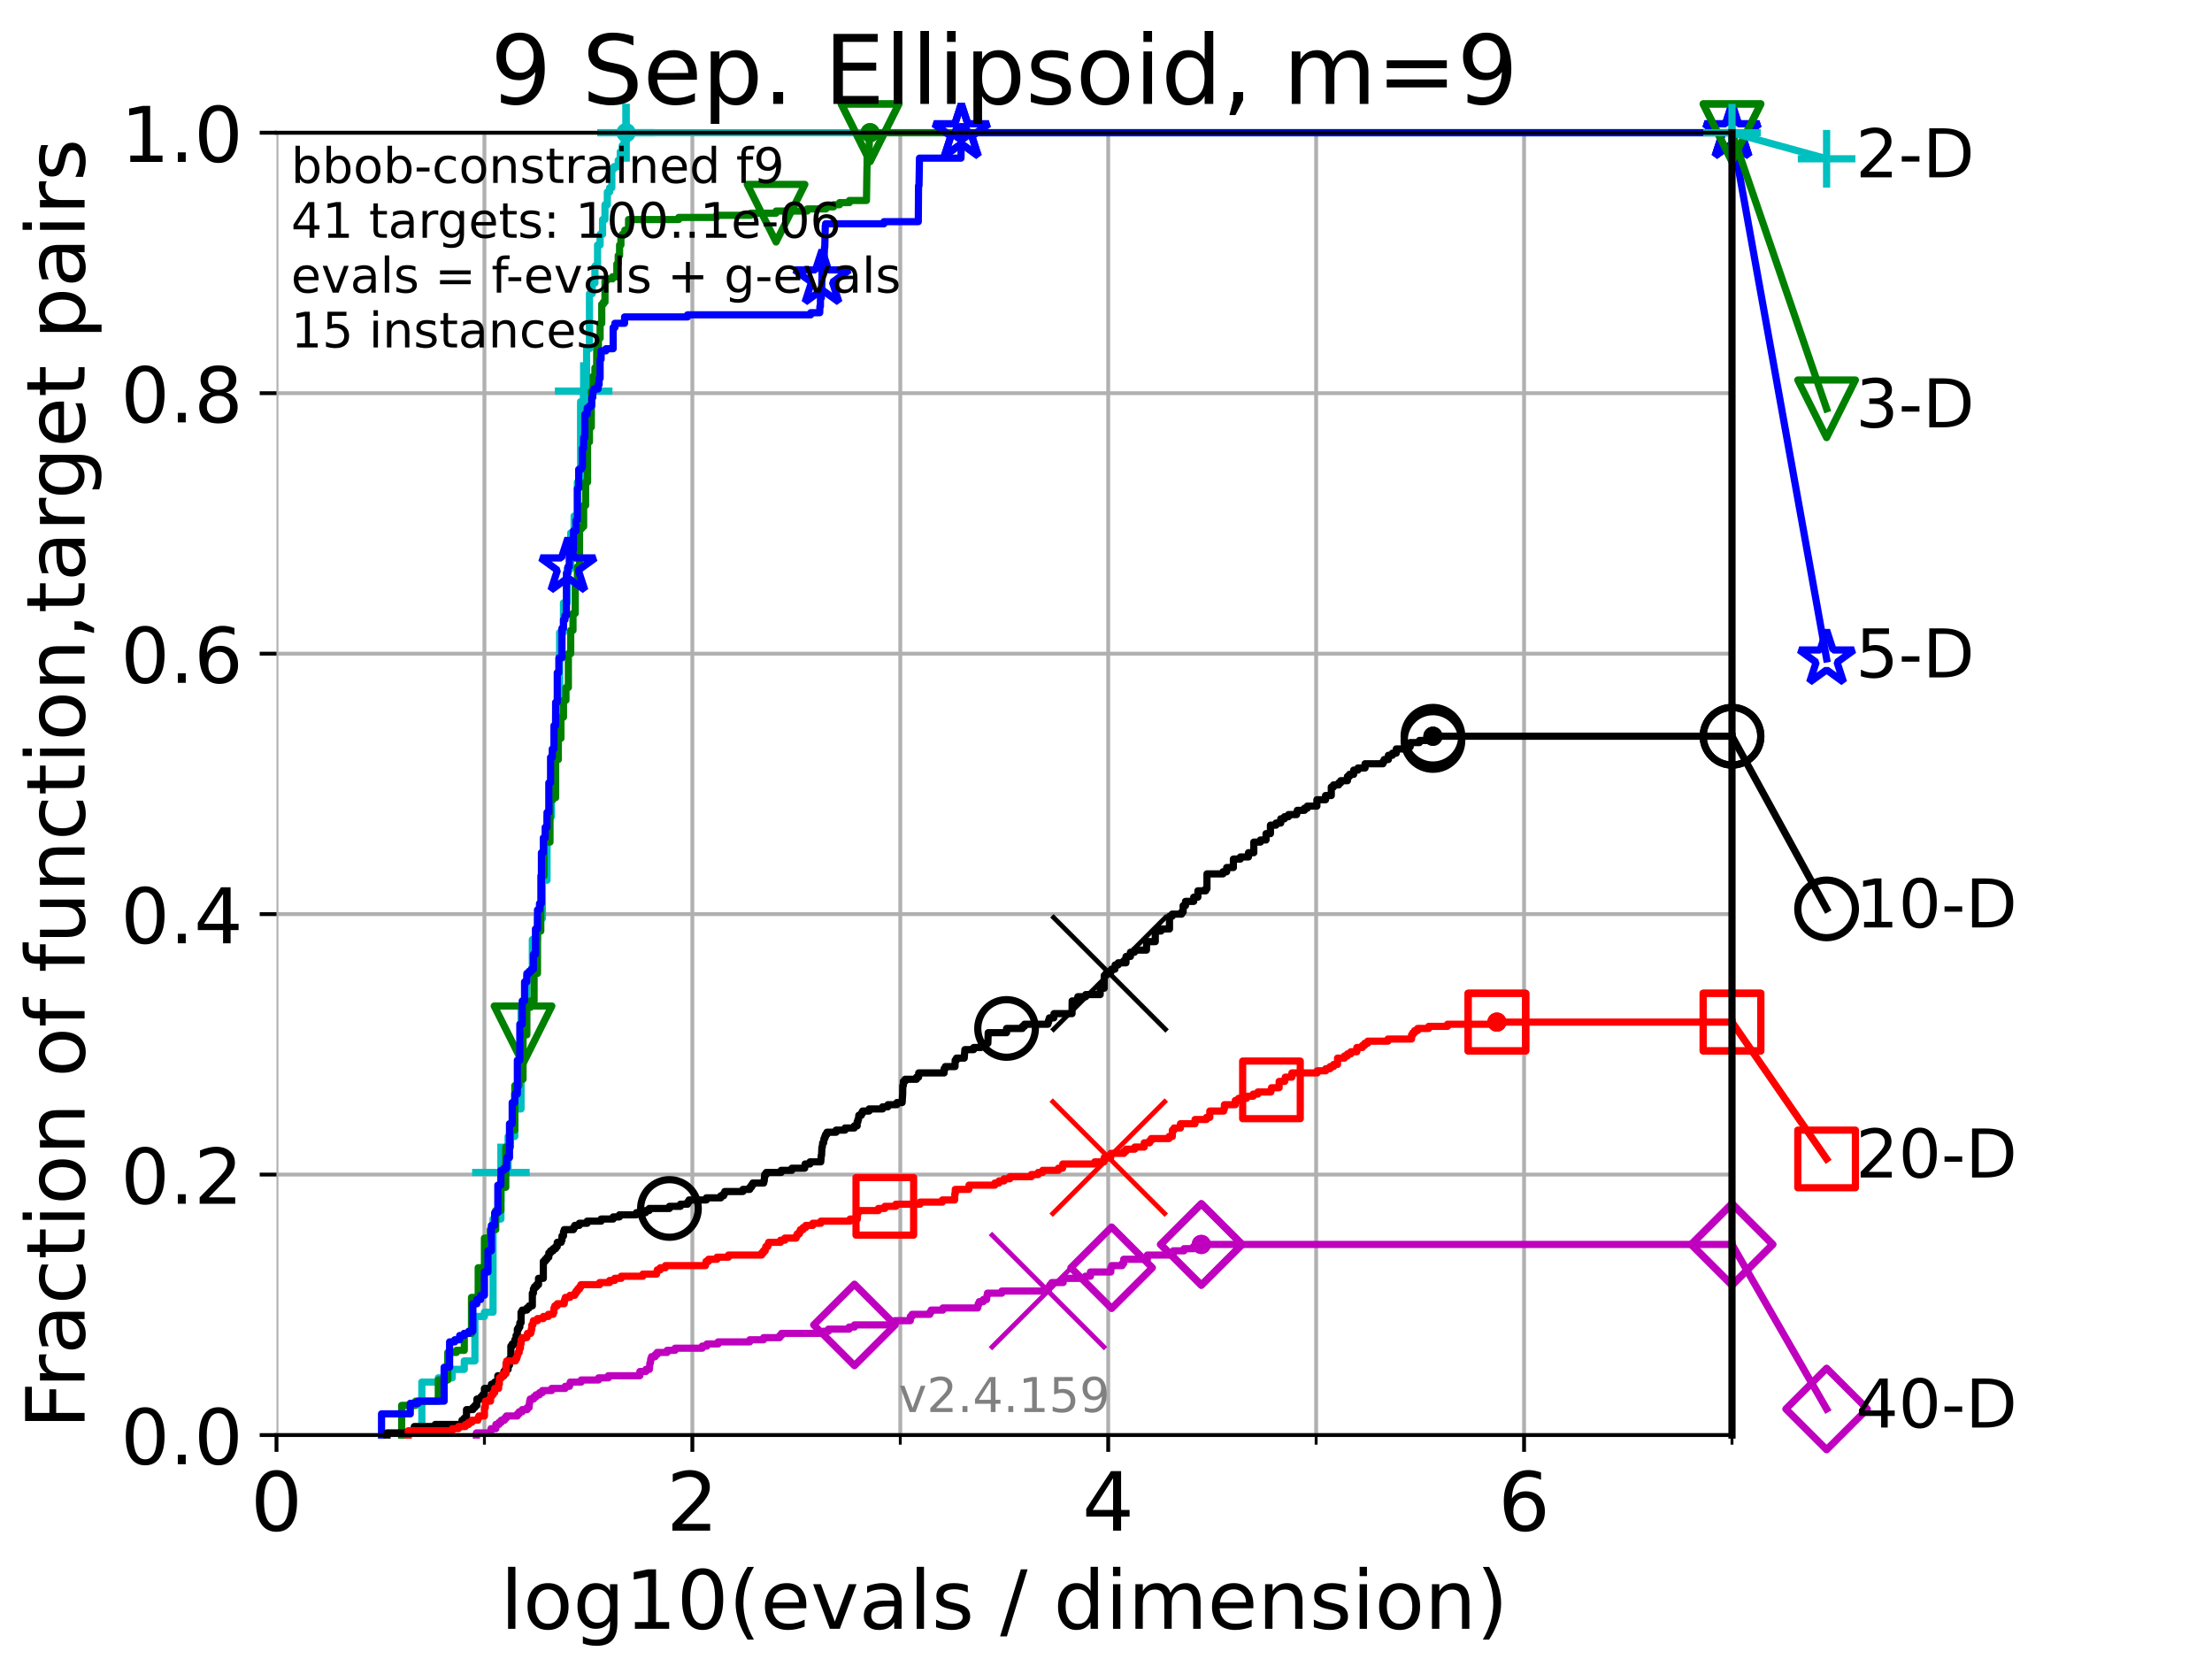 <?xml version="1.0" encoding="utf-8" standalone="no"?>
<!DOCTYPE svg PUBLIC "-//W3C//DTD SVG 1.1//EN"
  "http://www.w3.org/Graphics/SVG/1.1/DTD/svg11.dtd">
<!-- Created with matplotlib (https://matplotlib.org/) -->
<svg height="345.6pt" version="1.1" viewBox="0 0 460.8 345.6" width="460.8pt" xmlns="http://www.w3.org/2000/svg" xmlns:xlink="http://www.w3.org/1999/xlink">
 <defs>
  <style type="text/css">*{stroke-linecap:butt;stroke-linejoin:round;}</style>
 </defs>
 <g id="figure_1">
  <g id="patch_1">
   <path d="M 0 345.6 
L 460.8 345.6 
L 460.8 0 
L 0 0 
z
" style="fill:#ffffff;"/>
  </g>
  <g id="axes_1">
   <g id="patch_2">
    <path d="M 57.6 298.944 
L 360.806 298.944 
L 360.806 27.648 
L 57.6 27.648 
z
" style="fill:#ffffff;"/>
   </g>
   <g id="matplotlib.axis_1">
    <g id="xtick_1">
     <g id="line2d_1">
      <path clip-path="url(#pbfcc33a929)" d="M 57.6 298.944 
L 57.6 27.648 
" style="fill:none;stroke:#b0b0b0;stroke-linecap:square;stroke-width:0.8;"/>
     </g>
     <g id="line2d_2">
      <defs>
       <path d="M 0 0 
L 0 3.5 
" id="m63eac61050" style="stroke:#000000;stroke-width:0.8;"/>
      </defs>
      <g>
       <use style="stroke:#000000;stroke-width:0.8;" x="57.6" xlink:href="#m63eac61050" y="298.944"/>
      </g>
     </g>
     <g id="text_1">
      <!-- 0 -->
      <g transform="translate(52.192 318.861)scale(0.17 -0.17)">
       <defs>
        <path d="M 31.781 66.406 
Q 24.172 66.406 20.328 58.906 
Q 16.5 51.422 16.5 36.375 
Q 16.5 21.391 20.328 13.891 
Q 24.172 6.391 31.781 6.391 
Q 39.453 6.391 43.281 13.891 
Q 47.125 21.391 47.125 36.375 
Q 47.125 51.422 43.281 58.906 
Q 39.453 66.406 31.781 66.406 
z
M 31.781 74.219 
Q 44.047 74.219 50.516 64.516 
Q 56.984 54.828 56.984 36.375 
Q 56.984 17.969 50.516 8.266 
Q 44.047 -1.422 31.781 -1.422 
Q 19.531 -1.422 13.062 8.266 
Q 6.594 17.969 6.594 36.375 
Q 6.594 54.828 13.062 64.516 
Q 19.531 74.219 31.781 74.219 
z
" id="DejaVuSans-48"/>
       </defs>
       <use xlink:href="#DejaVuSans-48"/>
      </g>
     </g>
    </g>
    <g id="xtick_2">
     <g id="line2d_3">
      <path clip-path="url(#pbfcc33a929)" d="M 144.23 298.944 
L 144.23 27.648 
" style="fill:none;stroke:#b0b0b0;stroke-linecap:square;stroke-width:0.8;"/>
     </g>
     <g id="line2d_4">
      <g>
       <use style="stroke:#000000;stroke-width:0.8;" x="144.23" xlink:href="#m63eac61050" y="298.944"/>
      </g>
     </g>
     <g id="text_2">
      <!-- 2 -->
      <g transform="translate(138.822 318.861)scale(0.17 -0.17)">
       <defs>
        <path d="M 19.188 8.297 
L 53.609 8.297 
L 53.609 0 
L 7.328 0 
L 7.328 8.297 
Q 12.938 14.109 22.625 23.891 
Q 32.328 33.688 34.812 36.531 
Q 39.547 41.844 41.422 45.531 
Q 43.312 49.219 43.312 52.781 
Q 43.312 58.594 39.234 62.25 
Q 35.156 65.922 28.609 65.922 
Q 23.969 65.922 18.812 64.312 
Q 13.672 62.703 7.812 59.422 
L 7.812 69.391 
Q 13.766 71.781 18.938 73 
Q 24.125 74.219 28.422 74.219 
Q 39.75 74.219 46.484 68.547 
Q 53.219 62.891 53.219 53.422 
Q 53.219 48.922 51.531 44.891 
Q 49.859 40.875 45.406 35.406 
Q 44.188 33.984 37.641 27.219 
Q 31.109 20.453 19.188 8.297 
z
" id="DejaVuSans-50"/>
       </defs>
       <use xlink:href="#DejaVuSans-50"/>
      </g>
     </g>
    </g>
    <g id="xtick_3">
     <g id="line2d_5">
      <path clip-path="url(#pbfcc33a929)" d="M 230.861 298.944 
L 230.861 27.648 
" style="fill:none;stroke:#b0b0b0;stroke-linecap:square;stroke-width:0.8;"/>
     </g>
     <g id="line2d_6">
      <g>
       <use style="stroke:#000000;stroke-width:0.8;" x="230.861" xlink:href="#m63eac61050" y="298.944"/>
      </g>
     </g>
     <g id="text_3">
      <!-- 4 -->
      <g transform="translate(225.453 318.861)scale(0.17 -0.17)">
       <defs>
        <path d="M 37.797 64.312 
L 12.891 25.391 
L 37.797 25.391 
z
M 35.203 72.906 
L 47.609 72.906 
L 47.609 25.391 
L 58.016 25.391 
L 58.016 17.188 
L 47.609 17.188 
L 47.609 0 
L 37.797 0 
L 37.797 17.188 
L 4.891 17.188 
L 4.891 26.703 
z
" id="DejaVuSans-52"/>
       </defs>
       <use xlink:href="#DejaVuSans-52"/>
      </g>
     </g>
    </g>
    <g id="xtick_4">
     <g id="line2d_7">
      <path clip-path="url(#pbfcc33a929)" d="M 317.491 298.944 
L 317.491 27.648 
" style="fill:none;stroke:#b0b0b0;stroke-linecap:square;stroke-width:0.8;"/>
     </g>
     <g id="line2d_8">
      <g>
       <use style="stroke:#000000;stroke-width:0.8;" x="317.491" xlink:href="#m63eac61050" y="298.944"/>
      </g>
     </g>
     <g id="text_4">
      <!-- 6 -->
      <g transform="translate(312.083 318.861)scale(0.17 -0.17)">
       <defs>
        <path d="M 33.016 40.375 
Q 26.375 40.375 22.484 35.828 
Q 18.609 31.297 18.609 23.391 
Q 18.609 15.531 22.484 10.953 
Q 26.375 6.391 33.016 6.391 
Q 39.656 6.391 43.531 10.953 
Q 47.406 15.531 47.406 23.391 
Q 47.406 31.297 43.531 35.828 
Q 39.656 40.375 33.016 40.375 
z
M 52.594 71.297 
L 52.594 62.312 
Q 48.875 64.062 45.094 64.984 
Q 41.312 65.922 37.594 65.922 
Q 27.828 65.922 22.672 59.328 
Q 17.531 52.734 16.797 39.406 
Q 19.672 43.656 24.016 45.922 
Q 28.375 48.188 33.594 48.188 
Q 44.578 48.188 50.953 41.516 
Q 57.328 34.859 57.328 23.391 
Q 57.328 12.156 50.688 5.359 
Q 44.047 -1.422 33.016 -1.422 
Q 20.359 -1.422 13.672 8.266 
Q 6.984 17.969 6.984 36.375 
Q 6.984 53.656 15.188 63.938 
Q 23.391 74.219 37.203 74.219 
Q 40.922 74.219 44.703 73.484 
Q 48.484 72.75 52.594 71.297 
z
" id="DejaVuSans-54"/>
       </defs>
       <use xlink:href="#DejaVuSans-54"/>
      </g>
     </g>
    </g>
    <g id="xtick_5">
     <g id="line2d_9">
      <path clip-path="url(#pbfcc33a929)" d="M 100.915 298.944 
L 100.915 27.648 
" style="fill:none;stroke:#b0b0b0;stroke-linecap:square;stroke-width:0.8;"/>
     </g>
     <g id="line2d_10">
      <defs>
       <path d="M 0 0 
L 0 2 
" id="m5dc45ab5fc" style="stroke:#000000;stroke-width:0.6;"/>
      </defs>
      <g>
       <use style="stroke:#000000;stroke-width:0.6;" x="100.915" xlink:href="#m5dc45ab5fc" y="298.944"/>
      </g>
     </g>
    </g>
    <g id="xtick_6">
     <g id="line2d_11">
      <path clip-path="url(#pbfcc33a929)" d="M 187.546 298.944 
L 187.546 27.648 
" style="fill:none;stroke:#b0b0b0;stroke-linecap:square;stroke-width:0.8;"/>
     </g>
     <g id="line2d_12">
      <g>
       <use style="stroke:#000000;stroke-width:0.6;" x="187.546" xlink:href="#m5dc45ab5fc" y="298.944"/>
      </g>
     </g>
    </g>
    <g id="xtick_7">
     <g id="line2d_13">
      <path clip-path="url(#pbfcc33a929)" d="M 274.176 298.944 
L 274.176 27.648 
" style="fill:none;stroke:#b0b0b0;stroke-linecap:square;stroke-width:0.8;"/>
     </g>
     <g id="line2d_14">
      <g>
       <use style="stroke:#000000;stroke-width:0.6;" x="274.176" xlink:href="#m5dc45ab5fc" y="298.944"/>
      </g>
     </g>
    </g>
    <g id="xtick_8">
     <g id="line2d_15">
      <path clip-path="url(#pbfcc33a929)" d="M 360.806 298.944 
L 360.806 27.648 
" style="fill:none;stroke:#b0b0b0;stroke-linecap:square;stroke-width:0.8;"/>
     </g>
     <g id="line2d_16">
      <g>
       <use style="stroke:#000000;stroke-width:0.6;" x="360.806" xlink:href="#m5dc45ab5fc" y="298.944"/>
      </g>
     </g>
    </g>
    <g id="text_5">
     <!-- log10(evals / dimension) -->
     <g transform="translate(104.239 339.314)scale(0.17 -0.17)">
      <defs>
       <path d="M 9.422 75.984 
L 18.406 75.984 
L 18.406 0 
L 9.422 0 
z
" id="DejaVuSans-108"/>
       <path d="M 30.609 48.391 
Q 23.391 48.391 19.188 42.75 
Q 14.984 37.109 14.984 27.297 
Q 14.984 17.484 19.156 11.844 
Q 23.344 6.203 30.609 6.203 
Q 37.797 6.203 41.984 11.859 
Q 46.188 17.531 46.188 27.297 
Q 46.188 37.016 41.984 42.703 
Q 37.797 48.391 30.609 48.391 
z
M 30.609 56 
Q 42.328 56 49.016 48.375 
Q 55.719 40.766 55.719 27.297 
Q 55.719 13.875 49.016 6.219 
Q 42.328 -1.422 30.609 -1.422 
Q 18.844 -1.422 12.172 6.219 
Q 5.516 13.875 5.516 27.297 
Q 5.516 40.766 12.172 48.375 
Q 18.844 56 30.609 56 
z
" id="DejaVuSans-111"/>
       <path d="M 45.406 27.984 
Q 45.406 37.75 41.375 43.109 
Q 37.359 48.484 30.078 48.484 
Q 22.859 48.484 18.828 43.109 
Q 14.797 37.75 14.797 27.984 
Q 14.797 18.266 18.828 12.891 
Q 22.859 7.516 30.078 7.516 
Q 37.359 7.516 41.375 12.891 
Q 45.406 18.266 45.406 27.984 
z
M 54.391 6.781 
Q 54.391 -7.172 48.188 -13.984 
Q 42 -20.797 29.203 -20.797 
Q 24.469 -20.797 20.266 -20.094 
Q 16.062 -19.391 12.109 -17.922 
L 12.109 -9.188 
Q 16.062 -11.328 19.922 -12.344 
Q 23.781 -13.375 27.781 -13.375 
Q 36.625 -13.375 41.016 -8.766 
Q 45.406 -4.156 45.406 5.172 
L 45.406 9.625 
Q 42.625 4.781 38.281 2.391 
Q 33.938 0 27.875 0 
Q 17.828 0 11.672 7.656 
Q 5.516 15.328 5.516 27.984 
Q 5.516 40.672 11.672 48.328 
Q 17.828 56 27.875 56 
Q 33.938 56 38.281 53.609 
Q 42.625 51.219 45.406 46.391 
L 45.406 54.688 
L 54.391 54.688 
z
" id="DejaVuSans-103"/>
       <path d="M 12.406 8.297 
L 28.516 8.297 
L 28.516 63.922 
L 10.984 60.406 
L 10.984 69.391 
L 28.422 72.906 
L 38.281 72.906 
L 38.281 8.297 
L 54.391 8.297 
L 54.391 0 
L 12.406 0 
z
" id="DejaVuSans-49"/>
       <path d="M 31 75.875 
Q 24.469 64.656 21.281 53.656 
Q 18.109 42.672 18.109 31.391 
Q 18.109 20.125 21.312 9.062 
Q 24.516 -2 31 -13.188 
L 23.188 -13.188 
Q 15.875 -1.703 12.234 9.375 
Q 8.594 20.453 8.594 31.391 
Q 8.594 42.281 12.203 53.312 
Q 15.828 64.359 23.188 75.875 
z
" id="DejaVuSans-40"/>
       <path d="M 56.203 29.594 
L 56.203 25.203 
L 14.891 25.203 
Q 15.484 15.922 20.484 11.062 
Q 25.484 6.203 34.422 6.203 
Q 39.594 6.203 44.453 7.469 
Q 49.312 8.734 54.109 11.281 
L 54.109 2.781 
Q 49.266 0.734 44.188 -0.344 
Q 39.109 -1.422 33.891 -1.422 
Q 20.797 -1.422 13.156 6.188 
Q 5.516 13.812 5.516 26.812 
Q 5.516 40.234 12.766 48.109 
Q 20.016 56 32.328 56 
Q 43.359 56 49.781 48.891 
Q 56.203 41.797 56.203 29.594 
z
M 47.219 32.234 
Q 47.125 39.594 43.094 43.984 
Q 39.062 48.391 32.422 48.391 
Q 24.906 48.391 20.391 44.141 
Q 15.875 39.891 15.188 32.172 
z
" id="DejaVuSans-101"/>
       <path d="M 2.984 54.688 
L 12.5 54.688 
L 29.594 8.797 
L 46.688 54.688 
L 56.203 54.688 
L 35.688 0 
L 23.484 0 
z
" id="DejaVuSans-118"/>
       <path d="M 34.281 27.484 
Q 23.391 27.484 19.188 25 
Q 14.984 22.516 14.984 16.5 
Q 14.984 11.719 18.141 8.906 
Q 21.297 6.109 26.703 6.109 
Q 34.188 6.109 38.703 11.406 
Q 43.219 16.703 43.219 25.484 
L 43.219 27.484 
z
M 52.203 31.203 
L 52.203 0 
L 43.219 0 
L 43.219 8.297 
Q 40.141 3.328 35.547 0.953 
Q 30.953 -1.422 24.312 -1.422 
Q 15.922 -1.422 10.953 3.297 
Q 6 8.016 6 15.922 
Q 6 25.141 12.172 29.828 
Q 18.359 34.516 30.609 34.516 
L 43.219 34.516 
L 43.219 35.406 
Q 43.219 41.609 39.141 45 
Q 35.062 48.391 27.688 48.391 
Q 23 48.391 18.547 47.266 
Q 14.109 46.141 10.016 43.891 
L 10.016 52.203 
Q 14.938 54.109 19.578 55.047 
Q 24.219 56 28.609 56 
Q 40.484 56 46.344 49.844 
Q 52.203 43.703 52.203 31.203 
z
" id="DejaVuSans-97"/>
       <path d="M 44.281 53.078 
L 44.281 44.578 
Q 40.484 46.531 36.375 47.5 
Q 32.281 48.484 27.875 48.484 
Q 21.188 48.484 17.844 46.438 
Q 14.5 44.391 14.5 40.281 
Q 14.5 37.156 16.891 35.375 
Q 19.281 33.594 26.516 31.984 
L 29.594 31.297 
Q 39.156 29.25 43.188 25.516 
Q 47.219 21.781 47.219 15.094 
Q 47.219 7.469 41.188 3.016 
Q 35.156 -1.422 24.609 -1.422 
Q 20.219 -1.422 15.453 -0.562 
Q 10.688 0.297 5.422 2 
L 5.422 11.281 
Q 10.406 8.688 15.234 7.391 
Q 20.062 6.109 24.812 6.109 
Q 31.156 6.109 34.562 8.281 
Q 37.984 10.453 37.984 14.406 
Q 37.984 18.062 35.516 20.016 
Q 33.062 21.969 24.703 23.781 
L 21.578 24.516 
Q 13.234 26.266 9.516 29.906 
Q 5.812 33.547 5.812 39.891 
Q 5.812 47.609 11.281 51.797 
Q 16.75 56 26.812 56 
Q 31.781 56 36.172 55.266 
Q 40.578 54.547 44.281 53.078 
z
" id="DejaVuSans-115"/>
       <path id="DejaVuSans-32"/>
       <path d="M 25.391 72.906 
L 33.688 72.906 
L 8.297 -9.281 
L 0 -9.281 
z
" id="DejaVuSans-47"/>
       <path d="M 45.406 46.391 
L 45.406 75.984 
L 54.391 75.984 
L 54.391 0 
L 45.406 0 
L 45.406 8.203 
Q 42.578 3.328 38.25 0.953 
Q 33.938 -1.422 27.875 -1.422 
Q 17.969 -1.422 11.734 6.484 
Q 5.516 14.406 5.516 27.297 
Q 5.516 40.188 11.734 48.094 
Q 17.969 56 27.875 56 
Q 33.938 56 38.25 53.625 
Q 42.578 51.266 45.406 46.391 
z
M 14.797 27.297 
Q 14.797 17.391 18.875 11.75 
Q 22.953 6.109 30.078 6.109 
Q 37.203 6.109 41.297 11.75 
Q 45.406 17.391 45.406 27.297 
Q 45.406 37.203 41.297 42.844 
Q 37.203 48.484 30.078 48.484 
Q 22.953 48.484 18.875 42.844 
Q 14.797 37.203 14.797 27.297 
z
" id="DejaVuSans-100"/>
       <path d="M 9.422 54.688 
L 18.406 54.688 
L 18.406 0 
L 9.422 0 
z
M 9.422 75.984 
L 18.406 75.984 
L 18.406 64.594 
L 9.422 64.594 
z
" id="DejaVuSans-105"/>
       <path d="M 52 44.188 
Q 55.375 50.25 60.062 53.125 
Q 64.75 56 71.094 56 
Q 79.641 56 84.281 50.016 
Q 88.922 44.047 88.922 33.016 
L 88.922 0 
L 79.891 0 
L 79.891 32.719 
Q 79.891 40.578 77.094 44.375 
Q 74.312 48.188 68.609 48.188 
Q 61.625 48.188 57.562 43.547 
Q 53.516 38.922 53.516 30.906 
L 53.516 0 
L 44.484 0 
L 44.484 32.719 
Q 44.484 40.625 41.703 44.406 
Q 38.922 48.188 33.109 48.188 
Q 26.219 48.188 22.156 43.531 
Q 18.109 38.875 18.109 30.906 
L 18.109 0 
L 9.078 0 
L 9.078 54.688 
L 18.109 54.688 
L 18.109 46.188 
Q 21.188 51.219 25.484 53.609 
Q 29.781 56 35.688 56 
Q 41.656 56 45.828 52.969 
Q 50 49.953 52 44.188 
z
" id="DejaVuSans-109"/>
       <path d="M 54.891 33.016 
L 54.891 0 
L 45.906 0 
L 45.906 32.719 
Q 45.906 40.484 42.875 44.328 
Q 39.844 48.188 33.797 48.188 
Q 26.516 48.188 22.312 43.547 
Q 18.109 38.922 18.109 30.906 
L 18.109 0 
L 9.078 0 
L 9.078 54.688 
L 18.109 54.688 
L 18.109 46.188 
Q 21.344 51.125 25.703 53.562 
Q 30.078 56 35.797 56 
Q 45.219 56 50.047 50.172 
Q 54.891 44.344 54.891 33.016 
z
" id="DejaVuSans-110"/>
       <path d="M 8.016 75.875 
L 15.828 75.875 
Q 23.141 64.359 26.781 53.312 
Q 30.422 42.281 30.422 31.391 
Q 30.422 20.453 26.781 9.375 
Q 23.141 -1.703 15.828 -13.188 
L 8.016 -13.188 
Q 14.5 -2 17.703 9.062 
Q 20.906 20.125 20.906 31.391 
Q 20.906 42.672 17.703 53.656 
Q 14.5 64.656 8.016 75.875 
z
" id="DejaVuSans-41"/>
      </defs>
      <use xlink:href="#DejaVuSans-108"/>
      <use x="27.783" xlink:href="#DejaVuSans-111"/>
      <use x="88.965" xlink:href="#DejaVuSans-103"/>
      <use x="152.441" xlink:href="#DejaVuSans-49"/>
      <use x="216.064" xlink:href="#DejaVuSans-48"/>
      <use x="279.688" xlink:href="#DejaVuSans-40"/>
      <use x="318.701" xlink:href="#DejaVuSans-101"/>
      <use x="380.225" xlink:href="#DejaVuSans-118"/>
      <use x="439.404" xlink:href="#DejaVuSans-97"/>
      <use x="500.684" xlink:href="#DejaVuSans-108"/>
      <use x="528.467" xlink:href="#DejaVuSans-115"/>
      <use x="580.566" xlink:href="#DejaVuSans-32"/>
      <use x="612.354" xlink:href="#DejaVuSans-47"/>
      <use x="646.045" xlink:href="#DejaVuSans-32"/>
      <use x="677.832" xlink:href="#DejaVuSans-100"/>
      <use x="741.309" xlink:href="#DejaVuSans-105"/>
      <use x="769.092" xlink:href="#DejaVuSans-109"/>
      <use x="866.504" xlink:href="#DejaVuSans-101"/>
      <use x="928.027" xlink:href="#DejaVuSans-110"/>
      <use x="991.406" xlink:href="#DejaVuSans-115"/>
      <use x="1043.506" xlink:href="#DejaVuSans-105"/>
      <use x="1071.289" xlink:href="#DejaVuSans-111"/>
      <use x="1132.471" xlink:href="#DejaVuSans-110"/>
      <use x="1195.85" xlink:href="#DejaVuSans-41"/>
     </g>
    </g>
   </g>
   <g id="matplotlib.axis_2">
    <g id="ytick_1">
     <g id="line2d_17">
      <path clip-path="url(#pbfcc33a929)" d="M 57.6 298.944 
L 360.806 298.944 
" style="fill:none;stroke:#b0b0b0;stroke-linecap:square;stroke-width:0.8;"/>
     </g>
     <g id="line2d_18">
      <defs>
       <path d="M 0 0 
L -3.5 0 
" id="m88cb3aa4c7" style="stroke:#000000;stroke-width:0.8;"/>
      </defs>
      <g>
       <use style="stroke:#000000;stroke-width:0.8;" x="57.6" xlink:href="#m88cb3aa4c7" y="298.944"/>
      </g>
     </g>
     <g id="text_6">
      <!-- 0.0 -->
      <g transform="translate(25.155 305.023)scale(0.16 -0.16)">
       <defs>
        <path d="M 10.688 12.406 
L 21 12.406 
L 21 0 
L 10.688 0 
z
" id="DejaVuSans-46"/>
       </defs>
       <use xlink:href="#DejaVuSans-48"/>
       <use x="63.623" xlink:href="#DejaVuSans-46"/>
       <use x="95.41" xlink:href="#DejaVuSans-48"/>
      </g>
     </g>
    </g>
    <g id="ytick_2">
     <g id="line2d_19">
      <path clip-path="url(#pbfcc33a929)" d="M 57.6 244.685 
L 360.806 244.685 
" style="fill:none;stroke:#b0b0b0;stroke-linecap:square;stroke-width:0.8;"/>
     </g>
     <g id="line2d_20">
      <g>
       <use style="stroke:#000000;stroke-width:0.8;" x="57.6" xlink:href="#m88cb3aa4c7" y="244.685"/>
      </g>
     </g>
     <g id="text_7">
      <!-- 0.2 -->
      <g transform="translate(25.155 250.764)scale(0.16 -0.16)">
       <use xlink:href="#DejaVuSans-48"/>
       <use x="63.623" xlink:href="#DejaVuSans-46"/>
       <use x="95.41" xlink:href="#DejaVuSans-50"/>
      </g>
     </g>
    </g>
    <g id="ytick_3">
     <g id="line2d_21">
      <path clip-path="url(#pbfcc33a929)" d="M 57.6 190.426 
L 360.806 190.426 
" style="fill:none;stroke:#b0b0b0;stroke-linecap:square;stroke-width:0.8;"/>
     </g>
     <g id="line2d_22">
      <g>
       <use style="stroke:#000000;stroke-width:0.8;" x="57.6" xlink:href="#m88cb3aa4c7" y="190.426"/>
      </g>
     </g>
     <g id="text_8">
      <!-- 0.4 -->
      <g transform="translate(25.155 196.504)scale(0.16 -0.16)">
       <use xlink:href="#DejaVuSans-48"/>
       <use x="63.623" xlink:href="#DejaVuSans-46"/>
       <use x="95.41" xlink:href="#DejaVuSans-52"/>
      </g>
     </g>
    </g>
    <g id="ytick_4">
     <g id="line2d_23">
      <path clip-path="url(#pbfcc33a929)" d="M 57.6 136.166 
L 360.806 136.166 
" style="fill:none;stroke:#b0b0b0;stroke-linecap:square;stroke-width:0.8;"/>
     </g>
     <g id="line2d_24">
      <g>
       <use style="stroke:#000000;stroke-width:0.8;" x="57.6" xlink:href="#m88cb3aa4c7" y="136.166"/>
      </g>
     </g>
     <g id="text_9">
      <!-- 0.6 -->
      <g transform="translate(25.155 142.245)scale(0.16 -0.16)">
       <use xlink:href="#DejaVuSans-48"/>
       <use x="63.623" xlink:href="#DejaVuSans-46"/>
       <use x="95.41" xlink:href="#DejaVuSans-54"/>
      </g>
     </g>
    </g>
    <g id="ytick_5">
     <g id="line2d_25">
      <path clip-path="url(#pbfcc33a929)" d="M 57.6 81.907 
L 360.806 81.907 
" style="fill:none;stroke:#b0b0b0;stroke-linecap:square;stroke-width:0.8;"/>
     </g>
     <g id="line2d_26">
      <g>
       <use style="stroke:#000000;stroke-width:0.8;" x="57.6" xlink:href="#m88cb3aa4c7" y="81.907"/>
      </g>
     </g>
     <g id="text_10">
      <!-- 0.8 -->
      <g transform="translate(25.155 87.986)scale(0.16 -0.16)">
       <defs>
        <path d="M 31.781 34.625 
Q 24.75 34.625 20.719 30.859 
Q 16.703 27.094 16.703 20.516 
Q 16.703 13.922 20.719 10.156 
Q 24.75 6.391 31.781 6.391 
Q 38.812 6.391 42.859 10.172 
Q 46.922 13.969 46.922 20.516 
Q 46.922 27.094 42.891 30.859 
Q 38.875 34.625 31.781 34.625 
z
M 21.922 38.812 
Q 15.578 40.375 12.031 44.719 
Q 8.5 49.078 8.5 55.328 
Q 8.5 64.062 14.719 69.141 
Q 20.953 74.219 31.781 74.219 
Q 42.672 74.219 48.875 69.141 
Q 55.078 64.062 55.078 55.328 
Q 55.078 49.078 51.531 44.719 
Q 48 40.375 41.703 38.812 
Q 48.828 37.156 52.797 32.312 
Q 56.781 27.484 56.781 20.516 
Q 56.781 9.906 50.312 4.234 
Q 43.844 -1.422 31.781 -1.422 
Q 19.734 -1.422 13.25 4.234 
Q 6.781 9.906 6.781 20.516 
Q 6.781 27.484 10.781 32.312 
Q 14.797 37.156 21.922 38.812 
z
M 18.312 54.391 
Q 18.312 48.734 21.844 45.562 
Q 25.391 42.391 31.781 42.391 
Q 38.141 42.391 41.719 45.562 
Q 45.312 48.734 45.312 54.391 
Q 45.312 60.062 41.719 63.234 
Q 38.141 66.406 31.781 66.406 
Q 25.391 66.406 21.844 63.234 
Q 18.312 60.062 18.312 54.391 
z
" id="DejaVuSans-56"/>
       </defs>
       <use xlink:href="#DejaVuSans-48"/>
       <use x="63.623" xlink:href="#DejaVuSans-46"/>
       <use x="95.41" xlink:href="#DejaVuSans-56"/>
      </g>
     </g>
    </g>
    <g id="ytick_6">
     <g id="line2d_27">
      <path clip-path="url(#pbfcc33a929)" d="M 57.6 27.648 
L 360.806 27.648 
" style="fill:none;stroke:#b0b0b0;stroke-linecap:square;stroke-width:0.8;"/>
     </g>
     <g id="line2d_28">
      <g>
       <use style="stroke:#000000;stroke-width:0.8;" x="57.6" xlink:href="#m88cb3aa4c7" y="27.648"/>
      </g>
     </g>
     <g id="text_11">
      <!-- 1.0 -->
      <g transform="translate(25.155 33.727)scale(0.16 -0.16)">
       <use xlink:href="#DejaVuSans-49"/>
       <use x="63.623" xlink:href="#DejaVuSans-46"/>
       <use x="95.41" xlink:href="#DejaVuSans-48"/>
      </g>
     </g>
    </g>
    <g id="text_12">
     <!-- Fraction of function,target pairs -->
     <g transform="translate(17.62 297.681)rotate(-90)scale(0.17 -0.17)">
      <defs>
       <path d="M 9.812 72.906 
L 51.703 72.906 
L 51.703 64.594 
L 19.672 64.594 
L 19.672 43.109 
L 48.578 43.109 
L 48.578 34.812 
L 19.672 34.812 
L 19.672 0 
L 9.812 0 
z
" id="DejaVuSans-70"/>
       <path d="M 41.109 46.297 
Q 39.594 47.172 37.812 47.578 
Q 36.031 48 33.891 48 
Q 26.266 48 22.188 43.047 
Q 18.109 38.094 18.109 28.812 
L 18.109 0 
L 9.078 0 
L 9.078 54.688 
L 18.109 54.688 
L 18.109 46.188 
Q 20.953 51.172 25.484 53.578 
Q 30.031 56 36.531 56 
Q 37.453 56 38.578 55.875 
Q 39.703 55.766 41.062 55.516 
z
" id="DejaVuSans-114"/>
       <path d="M 48.781 52.594 
L 48.781 44.188 
Q 44.969 46.297 41.141 47.344 
Q 37.312 48.391 33.406 48.391 
Q 24.656 48.391 19.812 42.844 
Q 14.984 37.312 14.984 27.297 
Q 14.984 17.281 19.812 11.734 
Q 24.656 6.203 33.406 6.203 
Q 37.312 6.203 41.141 7.25 
Q 44.969 8.297 48.781 10.406 
L 48.781 2.094 
Q 45.016 0.344 40.984 -0.531 
Q 36.969 -1.422 32.422 -1.422 
Q 20.062 -1.422 12.781 6.344 
Q 5.516 14.109 5.516 27.297 
Q 5.516 40.672 12.859 48.328 
Q 20.219 56 33.016 56 
Q 37.156 56 41.109 55.141 
Q 45.062 54.297 48.781 52.594 
z
" id="DejaVuSans-99"/>
       <path d="M 18.312 70.219 
L 18.312 54.688 
L 36.812 54.688 
L 36.812 47.703 
L 18.312 47.703 
L 18.312 18.016 
Q 18.312 11.328 20.141 9.422 
Q 21.969 7.516 27.594 7.516 
L 36.812 7.516 
L 36.812 0 
L 27.594 0 
Q 17.188 0 13.234 3.875 
Q 9.281 7.766 9.281 18.016 
L 9.281 47.703 
L 2.688 47.703 
L 2.688 54.688 
L 9.281 54.688 
L 9.281 70.219 
z
" id="DejaVuSans-116"/>
       <path d="M 37.109 75.984 
L 37.109 68.5 
L 28.516 68.5 
Q 23.688 68.5 21.797 66.547 
Q 19.922 64.594 19.922 59.516 
L 19.922 54.688 
L 34.719 54.688 
L 34.719 47.703 
L 19.922 47.703 
L 19.922 0 
L 10.891 0 
L 10.891 47.703 
L 2.297 47.703 
L 2.297 54.688 
L 10.891 54.688 
L 10.891 58.5 
Q 10.891 67.625 15.141 71.797 
Q 19.391 75.984 28.609 75.984 
z
" id="DejaVuSans-102"/>
       <path d="M 8.5 21.578 
L 8.5 54.688 
L 17.484 54.688 
L 17.484 21.922 
Q 17.484 14.156 20.5 10.266 
Q 23.531 6.391 29.594 6.391 
Q 36.859 6.391 41.078 11.031 
Q 45.312 15.672 45.312 23.688 
L 45.312 54.688 
L 54.297 54.688 
L 54.297 0 
L 45.312 0 
L 45.312 8.406 
Q 42.047 3.422 37.719 1 
Q 33.406 -1.422 27.688 -1.422 
Q 18.266 -1.422 13.375 4.438 
Q 8.5 10.297 8.5 21.578 
z
M 31.109 56 
z
" id="DejaVuSans-117"/>
       <path d="M 11.719 12.406 
L 22.016 12.406 
L 22.016 4 
L 14.016 -11.625 
L 7.719 -11.625 
L 11.719 4 
z
" id="DejaVuSans-44"/>
       <path d="M 18.109 8.203 
L 18.109 -20.797 
L 9.078 -20.797 
L 9.078 54.688 
L 18.109 54.688 
L 18.109 46.391 
Q 20.953 51.266 25.266 53.625 
Q 29.594 56 35.594 56 
Q 45.562 56 51.781 48.094 
Q 58.016 40.188 58.016 27.297 
Q 58.016 14.406 51.781 6.484 
Q 45.562 -1.422 35.594 -1.422 
Q 29.594 -1.422 25.266 0.953 
Q 20.953 3.328 18.109 8.203 
z
M 48.688 27.297 
Q 48.688 37.203 44.609 42.844 
Q 40.531 48.484 33.406 48.484 
Q 26.266 48.484 22.188 42.844 
Q 18.109 37.203 18.109 27.297 
Q 18.109 17.391 22.188 11.75 
Q 26.266 6.109 33.406 6.109 
Q 40.531 6.109 44.609 11.75 
Q 48.688 17.391 48.688 27.297 
z
" id="DejaVuSans-112"/>
      </defs>
      <use xlink:href="#DejaVuSans-70"/>
      <use x="50.27" xlink:href="#DejaVuSans-114"/>
      <use x="91.383" xlink:href="#DejaVuSans-97"/>
      <use x="152.662" xlink:href="#DejaVuSans-99"/>
      <use x="207.643" xlink:href="#DejaVuSans-116"/>
      <use x="246.852" xlink:href="#DejaVuSans-105"/>
      <use x="274.635" xlink:href="#DejaVuSans-111"/>
      <use x="335.816" xlink:href="#DejaVuSans-110"/>
      <use x="399.195" xlink:href="#DejaVuSans-32"/>
      <use x="430.982" xlink:href="#DejaVuSans-111"/>
      <use x="492.164" xlink:href="#DejaVuSans-102"/>
      <use x="527.369" xlink:href="#DejaVuSans-32"/>
      <use x="559.156" xlink:href="#DejaVuSans-102"/>
      <use x="594.361" xlink:href="#DejaVuSans-117"/>
      <use x="657.74" xlink:href="#DejaVuSans-110"/>
      <use x="721.119" xlink:href="#DejaVuSans-99"/>
      <use x="776.1" xlink:href="#DejaVuSans-116"/>
      <use x="815.309" xlink:href="#DejaVuSans-105"/>
      <use x="843.092" xlink:href="#DejaVuSans-111"/>
      <use x="904.273" xlink:href="#DejaVuSans-110"/>
      <use x="967.652" xlink:href="#DejaVuSans-44"/>
      <use x="999.439" xlink:href="#DejaVuSans-116"/>
      <use x="1038.648" xlink:href="#DejaVuSans-97"/>
      <use x="1099.928" xlink:href="#DejaVuSans-114"/>
      <use x="1139.291" xlink:href="#DejaVuSans-103"/>
      <use x="1202.768" xlink:href="#DejaVuSans-101"/>
      <use x="1264.291" xlink:href="#DejaVuSans-116"/>
      <use x="1303.5" xlink:href="#DejaVuSans-32"/>
      <use x="1335.287" xlink:href="#DejaVuSans-112"/>
      <use x="1398.764" xlink:href="#DejaVuSans-97"/>
      <use x="1460.043" xlink:href="#DejaVuSans-105"/>
      <use x="1487.826" xlink:href="#DejaVuSans-114"/>
      <use x="1528.939" xlink:href="#DejaVuSans-115"/>
     </g>
    </g>
   </g>
   <g id="line2d_29">
    <defs>
     <path d="M 0 1.5 
C 0.398 1.5 0.779 1.342 1.061 1.061 
C 1.342 0.779 1.5 0.398 1.5 0 
C 1.5 -0.398 1.342 -0.779 1.061 -1.061 
C 0.779 -1.342 0.398 -1.5 0 -1.5 
C -0.398 -1.5 -0.779 -1.342 -1.061 -1.061 
C -1.342 -0.779 -1.5 -0.398 -1.5 0 
C -1.5 0.398 -1.342 0.779 -1.061 1.061 
C -0.779 1.342 -0.398 1.5 0 1.5 
z
" id="mbf06f54e6b" style="stroke:#00bfbf;"/>
    </defs>
    <g>
     <use style="fill:#00bfbf;stroke:#00bfbf;" x="130.423" xlink:href="#mbf06f54e6b" y="27.648"/>
     <use style="fill:#00bfbf;stroke:#00bfbf;" x="130.423" xlink:href="#mbf06f54e6b" y="27.648"/>
    </g>
   </g>
   <g id="line2d_30">
    <path d="M 83.678 298.944 
L 83.678 298.503 
L 87.876 298.503 
L 87.876 287.916 
L 91.306 287.916 
L 91.306 287.033 
L 94.206 287.033 
L 94.206 285.269 
L 96.718 285.269 
L 96.718 283.504 
L 98.933 283.504 
L 98.933 274.241 
L 100.915 274.241 
L 100.915 273.358 
L 102.708 273.358 
L 102.708 253.949 
L 104.345 253.949 
L 104.345 244.244 
L 105.851 244.244 
L 105.851 236.744 
L 107.245 236.744 
L 107.245 231.01 
L 108.543 231.01 
L 108.543 209.394 
L 109.757 209.394 
L 109.757 203.218 
L 110.897 203.218 
L 110.897 195.719 
L 111.972 195.719 
L 111.972 191.308 
L 112.989 191.308 
L 112.989 183.367 
L 113.954 183.367 
L 113.954 170.134 
L 114.872 170.134 
L 114.872 164.84 
L 115.747 164.84 
L 115.747 148.959 
L 116.584 148.959 
L 116.584 131.755 
L 117.384 131.755 
L 117.384 125.579 
L 118.152 125.579 
L 118.152 118.521 
L 118.89 118.521 
L 118.89 111.022 
L 119.6 111.022 
L 119.6 107.493 
L 120.284 107.493 
L 120.284 100.435 
L 120.944 100.435 
L 120.944 83.672 
L 121.582 83.672 
L 121.582 81.466 
L 122.199 81.466 
L 122.199 72.643 
L 122.796 72.643 
L 122.796 61.174 
L 123.375 61.174 
L 123.375 58.968 
L 123.936 58.968 
L 123.936 55.439 
L 124.482 55.439 
L 124.482 51.028 
L 125.012 51.028 
L 125.012 48.822 
L 125.527 48.822 
L 125.527 45.734 
L 126.029 45.734 
L 126.029 42.646 
L 126.517 42.646 
L 126.517 40 
L 126.994 40 
L 126.994 39.117 
L 127.458 39.117 
L 127.458 35.147 
L 127.911 35.147 
L 127.911 34.706 
L 128.786 34.706 
L 128.786 33.383 
L 129.209 33.383 
L 129.209 31.618 
L 129.623 31.618 
L 129.623 30.295 
L 130.027 30.295 
L 130.027 29.413 
L 130.423 29.413 
L 130.423 27.648 
L 360.806 27.648 
" style="fill:none;stroke:#00bfbf;stroke-linecap:square;stroke-width:1.5;"/>
   </g>
   <g id="line2d_31">
    <defs>
     <path d="M -6 0 
L 6 0 
M 0 6 
L 0 -6 
" id="m896ac18d16" style="stroke:#00bfbf;stroke-width:1.5;"/>
    </defs>
    <g>
     <use style="fill-opacity:0;stroke:#00bfbf;stroke-width:1.5;" x="104.345" xlink:href="#m896ac18d16" y="244.244"/>
     <use style="fill-opacity:0;stroke:#00bfbf;stroke-width:1.5;" x="121.582" xlink:href="#m896ac18d16" y="81.466"/>
     <use style="fill-opacity:0;stroke:#00bfbf;stroke-width:1.5;" x="130.423" xlink:href="#m896ac18d16" y="27.648"/>
     <use style="fill-opacity:0;stroke:#00bfbf;stroke-width:1.5;" x="130.423" xlink:href="#m896ac18d16" y="27.648"/>
     <use style="fill-opacity:0;stroke:#00bfbf;stroke-width:1.5;" x="360.806" xlink:href="#m896ac18d16" y="27.648"/>
    </g>
   </g>
   <g id="line2d_32">
    <path style="fill:none;stroke:#00bfbf;stroke-linecap:square;stroke-width:1.5;"/>
    <g/>
   </g>
   <g id="line2d_33">
    <defs>
     <path d="M 0 1.5 
C 0.398 1.5 0.779 1.342 1.061 1.061 
C 1.342 0.779 1.5 0.398 1.5 0 
C 1.5 -0.398 1.342 -0.779 1.061 -1.061 
C 0.779 -1.342 0.398 -1.5 0 -1.5 
C -0.398 -1.5 -0.779 -1.342 -1.061 -1.061 
C -1.342 -0.779 -1.5 -0.398 -1.5 0 
C -1.5 0.398 -1.342 0.779 -1.061 1.061 
C -0.779 1.342 -0.398 1.5 0 1.5 
z
" id="me140a233d9" style="stroke:#008000;"/>
    </defs>
    <g>
     <use style="fill:#008000;stroke:#008000;" x="181.252" xlink:href="#me140a233d9" y="27.648"/>
     <use style="fill:#008000;stroke:#008000;" x="181.252" xlink:href="#me140a233d9" y="27.648"/>
    </g>
   </g>
   <g id="line2d_34">
    <path d="M 83.678 298.944 
L 83.678 292.768 
L 86.578 292.768 
L 86.578 291.886 
L 91.306 291.886 
L 91.306 287.475 
L 93.288 287.475 
L 93.288 281.74 
L 95.081 281.74 
L 95.081 281.299 
L 96.718 281.299 
L 96.718 277.77 
L 98.223 277.77 
L 98.223 270.27 
L 99.617 270.27 
L 99.617 264.095 
L 100.915 264.095 
L 100.915 257.919 
L 102.129 257.919 
L 102.129 256.154 
L 103.27 256.154 
L 103.27 252.184 
L 104.345 252.184 
L 104.345 247.332 
L 105.362 247.332 
L 105.362 238.95 
L 106.327 238.95 
L 106.327 235.421 
L 107.245 235.421 
L 107.245 226.157 
L 108.12 226.157 
L 108.12 224.834 
L 108.956 224.834 
L 108.956 215.57 
L 109.757 215.57 
L 109.757 209.835 
L 110.525 209.835 
L 110.525 208.512 
L 111.262 208.512 
L 111.262 202.777 
L 111.972 202.777 
L 111.972 193.955 
L 112.657 193.955 
L 112.657 182.485 
L 113.317 182.485 
L 113.317 175.427 
L 114.571 175.427 
L 114.571 166.604 
L 115.168 166.604 
L 115.168 166.163 
L 115.747 166.163 
L 115.747 158.223 
L 116.309 158.223 
L 116.309 153.812 
L 116.854 153.812 
L 116.854 149.4 
L 117.384 149.4 
L 117.384 145.871 
L 117.9 145.871 
L 117.9 143.225 
L 118.401 143.225 
L 118.401 136.166 
L 118.89 136.166 
L 118.89 131.314 
L 119.366 131.314 
L 119.366 127.785 
L 119.831 127.785 
L 119.831 121.168 
L 120.284 121.168 
L 120.284 118.08 
L 120.727 118.08 
L 120.727 110.14 
L 121.159 110.14 
L 121.159 109.698 
L 121.582 109.698 
L 121.582 105.287 
L 121.995 105.287 
L 121.995 100.435 
L 122.4 100.435 
L 122.4 92.053 
L 122.796 92.053 
L 122.796 88.965 
L 123.184 88.965 
L 123.184 81.466 
L 123.564 81.466 
L 123.564 78.378 
L 123.936 78.378 
L 123.936 76.614 
L 124.302 76.614 
L 124.302 72.643 
L 124.66 72.643 
L 124.66 70.438 
L 125.012 70.438 
L 125.012 67.35 
L 125.357 67.35 
L 125.357 63.38 
L 125.696 63.38 
L 125.696 62.939 
L 126.029 62.939 
L 126.029 58.527 
L 126.356 58.527 
L 126.356 58.086 
L 127.61 58.086 
L 127.61 57.645 
L 128.499 57.645 
L 128.499 54.998 
L 128.786 54.998 
L 128.786 53.234 
L 129.069 53.234 
L 129.069 51.028 
L 129.348 51.028 
L 129.348 49.263 
L 129.623 49.263 
L 129.623 48.822 
L 130.16 48.822 
L 130.16 47.94 
L 130.939 47.94 
L 130.939 45.734 
L 141.393 45.734 
L 141.393 45.293 
L 149.262 45.293 
L 149.262 44.852 
L 156.371 44.852 
L 156.371 44.411 
L 161.667 44.411 
L 161.667 43.97 
L 168.152 43.97 
L 168.152 43.529 
L 172.045 43.529 
L 172.045 43.088 
L 173.66 43.088 
L 173.66 42.646 
L 174.904 42.646 
L 174.904 42.205 
L 176.949 42.205 
L 176.949 41.764 
L 180.502 41.764 
L 180.611 34.706 
L 180.629 34.706 
L 180.629 31.618 
L 181.023 31.618 
L 181.129 28.53 
L 181.165 28.53 
L 181.252 27.648 
L 360.806 27.648 
L 360.806 27.648 
" style="fill:none;stroke:#008000;stroke-linecap:square;stroke-width:1.5;"/>
   </g>
   <g id="line2d_35">
    <defs>
     <path d="M -0 6 
L 6 -6 
L -6 -6 
z
" id="mbad302b990" style="stroke:#008000;stroke-linejoin:miter;stroke-width:1.5;"/>
    </defs>
    <g>
     <use style="fill-opacity:0;stroke:#008000;stroke-linejoin:miter;stroke-width:1.5;" x="108.956" xlink:href="#mbad302b990" y="215.57"/>
     <use style="fill-opacity:0;stroke:#008000;stroke-linejoin:miter;stroke-width:1.5;" x="161.667" xlink:href="#mbad302b990" y="44.411"/>
     <use style="fill-opacity:0;stroke:#008000;stroke-linejoin:miter;stroke-width:1.5;" x="181.252" xlink:href="#mbad302b990" y="27.648"/>
     <use style="fill-opacity:0;stroke:#008000;stroke-linejoin:miter;stroke-width:1.5;" x="181.252" xlink:href="#mbad302b990" y="27.648"/>
     <use style="fill-opacity:0;stroke:#008000;stroke-linejoin:miter;stroke-width:1.5;" x="360.806" xlink:href="#mbad302b990" y="27.648"/>
    </g>
   </g>
   <g id="line2d_36">
    <path style="fill:none;stroke:#008000;stroke-linecap:square;stroke-width:1.5;"/>
    <g/>
   </g>
   <g id="line2d_37">
    <defs>
     <path d="M 0 1.5 
C 0.398 1.5 0.779 1.342 1.061 1.061 
C 1.342 0.779 1.5 0.398 1.5 0 
C 1.5 -0.398 1.342 -0.779 1.061 -1.061 
C 0.779 -1.342 0.398 -1.5 0 -1.5 
C -0.398 -1.5 -0.779 -1.342 -1.061 -1.061 
C -1.342 -0.779 -1.5 -0.398 -1.5 0 
C -1.5 0.398 -1.342 0.779 -1.061 1.061 
C -0.779 1.342 -0.398 1.5 0 1.5 
z
" id="m364472fc78" style="stroke:#0000ff;"/>
    </defs>
    <g>
     <use style="fill:#0000ff;stroke:#0000ff;" x="200.264" xlink:href="#m364472fc78" y="27.648"/>
     <use style="fill:#0000ff;stroke:#0000ff;" x="200.264" xlink:href="#m364472fc78" y="27.648"/>
    </g>
   </g>
   <g id="line2d_38">
    <path d="M 79.481 298.944 
L 79.481 294.533 
L 85.471 294.533 
L 85.471 292.327 
L 87.108 292.327 
L 87.108 291.886 
L 92.52 291.886 
L 92.52 284.828 
L 93.66 284.828 
L 93.66 279.534 
L 94.736 279.534 
L 94.736 279.093 
L 95.753 279.093 
L 95.753 278.211 
L 96.718 278.211 
L 96.718 277.77 
L 97.635 277.77 
L 97.635 277.329 
L 98.51 277.329 
L 98.51 271.594 
L 99.347 271.594 
L 99.347 270.712 
L 100.147 270.712 
L 100.147 269.829 
L 100.915 269.829 
L 100.915 264.977 
L 101.653 264.977 
L 101.653 260.566 
L 102.363 260.566 
L 102.363 255.272 
L 103.047 255.272 
L 103.047 252.625 
L 103.707 252.625 
L 103.707 246.89 
L 104.345 246.89 
L 104.345 243.803 
L 104.962 243.803 
L 104.962 243.361 
L 105.559 243.361 
L 105.559 241.156 
L 106.138 241.156 
L 106.138 234.098 
L 106.699 234.098 
L 106.699 229.686 
L 107.245 229.686 
L 107.245 227.922 
L 107.775 227.922 
L 107.775 220.864 
L 108.29 220.864 
L 108.29 213.364 
L 108.792 213.364 
L 108.792 208.512 
L 109.28 208.512 
L 109.28 204.542 
L 109.757 204.542 
L 109.757 202.777 
L 110.221 202.777 
L 110.221 202.336 
L 110.675 202.336 
L 110.675 201.895 
L 111.117 201.895 
L 111.117 198.807 
L 111.55 198.807 
L 111.55 193.514 
L 111.972 193.514 
L 111.972 189.543 
L 112.386 189.543 
L 112.386 188.22 
L 112.79 188.22 
L 112.79 177.633 
L 113.186 177.633 
L 113.186 174.545 
L 113.574 174.545 
L 113.574 172.339 
L 113.954 172.339 
L 113.954 169.251 
L 114.327 169.251 
L 114.327 163.075 
L 114.692 163.075 
L 114.692 157.782 
L 115.051 157.782 
L 115.051 156.017 
L 115.402 156.017 
L 115.402 151.165 
L 115.747 151.165 
L 115.747 146.312 
L 116.086 146.312 
L 116.086 140.137 
L 116.419 140.137 
L 116.419 137.049 
L 117.068 137.049 
L 117.068 130.873 
L 117.384 130.873 
L 117.384 129.108 
L 117.695 129.108 
L 117.695 128.226 
L 118.001 128.226 
L 118.001 119.403 
L 118.302 119.403 
L 118.302 118.08 
L 118.598 118.08 
L 118.598 114.992 
L 118.89 114.992 
L 118.89 114.551 
L 119.46 114.551 
L 119.46 110.581 
L 120.013 110.581 
L 120.013 108.375 
L 120.284 108.375 
L 120.284 101.758 
L 120.551 101.758 
L 120.551 97.788 
L 121.073 97.788 
L 121.073 97.347 
L 121.329 97.347 
L 121.329 93.377 
L 121.582 93.377 
L 121.582 91.171 
L 121.831 91.171 
L 121.831 86.319 
L 122.32 86.319 
L 122.32 84.995 
L 122.796 84.995 
L 122.796 84.554 
L 123.26 84.554 
L 123.26 82.789 
L 123.488 82.789 
L 123.488 81.466 
L 123.714 81.466 
L 123.714 81.025 
L 124.589 81.025 
L 124.589 80.143 
L 124.801 80.143 
L 124.801 78.819 
L 125.012 78.819 
L 125.012 74.849 
L 125.219 74.849 
L 125.219 73.085 
L 126.226 73.085 
L 126.226 72.643 
L 127.731 72.643 
L 127.731 68.232 
L 128.09 68.232 
L 128.09 67.35 
L 130.107 67.35 
L 130.107 66.026 
L 143.226 66.026 
L 143.226 65.585 
L 168.883 65.585 
L 168.883 65.144 
L 170.764 65.144 
L 170.801 63.821 
L 170.91 63.821 
L 170.91 62.056 
L 171.11 62.056 
L 171.218 58.086 
L 171.236 58.086 
L 171.236 54.998 
L 171.396 54.998 
L 171.485 53.234 
L 171.695 53.234 
L 171.765 51.469 
L 171.817 51.469 
L 171.921 47.058 
L 171.99 47.058 
L 171.99 46.617 
L 184.153 46.617 
L 184.153 46.176 
L 191.299 46.176 
L 191.348 38.676 
L 191.446 38.676 
L 191.544 32.942 
L 200.191 32.942 
L 200.264 27.648 
L 360.806 27.648 
L 360.806 27.648 
" style="fill:none;stroke:#0000ff;stroke-linecap:square;stroke-width:1.5;"/>
   </g>
   <g id="line2d_39">
    <defs>
     <path d="M 0 -6 
L -1.347 -1.854 
L -5.706 -1.854 
L -2.18 0.708 
L -3.527 4.854 
L -0 2.292 
L 3.527 4.854 
L 2.18 0.708 
L 5.706 -1.854 
L 1.347 -1.854 
z
" id="mc7f7ba0797" style="stroke:#0000ff;stroke-linejoin:bevel;stroke-width:1.5;"/>
    </defs>
    <g>
     <use style="fill-opacity:0;stroke:#0000ff;stroke-linejoin:bevel;stroke-width:1.5;" x="118.302" xlink:href="#mc7f7ba0797" y="118.08"/>
     <use style="fill-opacity:0;stroke:#0000ff;stroke-linejoin:bevel;stroke-width:1.5;" x="171.236" xlink:href="#mc7f7ba0797" y="58.086"/>
     <use style="fill-opacity:0;stroke:#0000ff;stroke-linejoin:bevel;stroke-width:1.5;" x="200.264" xlink:href="#mc7f7ba0797" y="27.648"/>
     <use style="fill-opacity:0;stroke:#0000ff;stroke-linejoin:bevel;stroke-width:1.5;" x="200.264" xlink:href="#mc7f7ba0797" y="27.648"/>
     <use style="fill-opacity:0;stroke:#0000ff;stroke-linejoin:bevel;stroke-width:1.5;" x="360.806" xlink:href="#mc7f7ba0797" y="27.648"/>
    </g>
   </g>
   <g id="line2d_40">
    <path style="fill:none;stroke:#0000ff;stroke-linecap:square;stroke-width:1.5;"/>
    <g/>
   </g>
   <g id="line2d_41">
    <defs>
     <path d="M 0 1.5 
C 0.398 1.5 0.779 1.342 1.061 1.061 
C 1.342 0.779 1.5 0.398 1.5 0 
C 1.5 -0.398 1.342 -0.779 1.061 -1.061 
C 0.779 -1.342 0.398 -1.5 0 -1.5 
C -0.398 -1.5 -0.779 -1.342 -1.061 -1.061 
C -1.342 -0.779 -1.5 -0.398 -1.5 0 
C -1.5 0.398 -1.342 0.779 -1.061 1.061 
C -0.779 1.342 -0.398 1.5 0 1.5 
z
" id="m458b52e692" style="stroke:#000000;"/>
    </defs>
    <g>
     <use style="stroke:#000000;" x="298.509" xlink:href="#m458b52e692" y="153.371"/>
     <use style="stroke:#000000;" x="298.509" xlink:href="#m458b52e692" y="153.371"/>
    </g>
   </g>
   <g id="line2d_42">
    <path d="M 80.621 298.944 
L 80.621 298.503 
L 86.307 298.503 
L 86.307 297.179 
L 90.668 297.179 
L 90.668 296.738 
L 96.241 296.738 
L 96.241 295.856 
L 96.718 295.856 
L 96.718 295.415 
L 97.182 295.415 
L 97.182 293.65 
L 98.51 293.65 
L 98.51 293.209 
L 98.933 293.209 
L 98.933 292.768 
L 99.347 292.768 
L 99.347 291.445 
L 100.147 291.445 
L 100.147 291.004 
L 100.535 291.004 
L 100.535 290.562 
L 100.915 290.562 
L 100.915 289.239 
L 102.363 289.239 
L 102.363 288.357 
L 103.047 288.357 
L 103.047 287.916 
L 103.707 287.916 
L 103.707 286.592 
L 104.962 286.592 
L 104.962 285.71 
L 105.263 285.71 
L 105.263 285.269 
L 105.851 285.269 
L 105.851 284.387 
L 106.138 284.387 
L 106.138 283.063 
L 106.421 283.063 
L 106.421 280.416 
L 106.699 280.416 
L 106.699 279.975 
L 107.245 279.975 
L 107.245 279.093 
L 107.512 279.093 
L 107.512 278.211 
L 107.775 278.211 
L 107.775 276.887 
L 108.034 276.887 
L 108.034 276.446 
L 108.29 276.446 
L 108.29 275.564 
L 108.543 275.564 
L 108.543 273.358 
L 108.792 273.358 
L 108.792 272.917 
L 109.757 272.917 
L 109.757 272.476 
L 110.221 272.476 
L 110.221 272.035 
L 110.897 272.035 
L 110.897 269.388 
L 111.117 269.388 
L 111.117 268.506 
L 111.335 268.506 
L 111.335 268.065 
L 111.762 268.065 
L 111.762 267.624 
L 112.18 267.624 
L 112.18 266.3 
L 113.186 266.3 
L 113.186 262.771 
L 113.574 262.771 
L 113.574 262.33 
L 113.954 262.33 
L 113.954 261.889 
L 114.327 261.889 
L 114.327 261.007 
L 114.692 261.007 
L 114.692 260.566 
L 115.227 260.566 
L 115.227 260.124 
L 115.747 260.124 
L 115.747 259.683 
L 116.086 259.683 
L 116.086 258.801 
L 116.908 258.801 
L 116.908 258.36 
L 117.068 258.36 
L 117.068 257.478 
L 117.384 257.478 
L 117.384 256.595 
L 117.54 256.595 
L 117.54 256.154 
L 119.46 256.154 
L 119.46 255.713 
L 119.739 255.713 
L 119.739 255.272 
L 120.683 255.272 
L 120.683 254.831 
L 122.32 254.831 
L 122.32 254.39 
L 125.219 254.39 
L 125.219 253.949 
L 127.731 253.949 
L 127.731 253.507 
L 129.041 253.507 
L 129.041 253.066 
L 132.569 253.066 
L 132.569 252.625 
L 134.495 252.625 
L 134.495 252.184 
L 135.238 252.184 
L 135.238 251.743 
L 139.46 251.743 
L 139.46 251.302 
L 141.74 251.302 
L 141.74 250.861 
L 143.226 250.861 
L 143.226 250.42 
L 143.541 250.42 
L 143.541 249.978 
L 147.152 249.978 
L 147.152 249.537 
L 150.152 249.537 
L 150.152 249.096 
L 150.747 249.096 
L 150.747 248.655 
L 150.985 248.655 
L 150.985 248.214 
L 154.758 248.214 
L 154.758 247.773 
L 156.185 247.773 
L 156.185 247.332 
L 156.521 247.332 
L 156.521 246.89 
L 156.813 246.89 
L 156.813 246.449 
L 159.088 246.449 
L 159.088 246.008 
L 159.207 246.008 
L 159.292 244.685 
L 159.627 244.685 
L 159.627 244.244 
L 162.74 244.244 
L 162.74 243.803 
L 164.953 243.803 
L 164.953 243.361 
L 167.629 243.361 
L 167.716 242.479 
L 168.735 242.479 
L 168.735 242.038 
L 170.979 242.038 
L 171.078 240.715 
L 171.141 240.715 
L 171.222 238.95 
L 171.303 238.95 
L 171.383 238.068 
L 171.586 238.068 
L 171.647 237.186 
L 171.822 237.186 
L 171.822 236.744 
L 171.994 236.744 
L 171.994 236.303 
L 172.276 236.303 
L 172.276 235.862 
L 174.176 235.862 
L 174.176 235.421 
L 176.041 235.421 
L 176.041 234.98 
L 177.971 234.98 
L 177.971 234.539 
L 178.565 234.539 
L 178.565 233.657 
L 178.722 233.657 
L 178.722 233.215 
L 178.836 233.215 
L 178.908 232.333 
L 179.436 232.333 
L 179.436 231.892 
L 179.695 231.892 
L 179.695 231.451 
L 181.055 231.451 
L 181.055 231.01 
L 183.863 231.01 
L 183.863 230.569 
L 184.969 230.569 
L 184.969 230.127 
L 186.84 230.127 
L 186.84 229.686 
L 187.931 229.686 
L 188.041 227.922 
L 188.049 227.922 
L 188.06 226.157 
L 188.18 226.157 
L 188.187 225.275 
L 188.547 225.275 
L 188.547 224.834 
L 190.924 224.834 
L 190.924 224.393 
L 191.362 224.393 
L 191.38 223.51 
L 196.674 223.51 
L 196.674 222.628 
L 196.927 222.628 
L 196.927 222.187 
L 198.946 222.187 
L 198.978 220.864 
L 199.255 220.864 
L 199.255 220.423 
L 200.868 220.423 
L 200.964 219.099 
L 201.002 219.099 
L 201.002 218.658 
L 202.827 218.658 
L 202.827 218.217 
L 204.353 218.217 
L 204.353 217.776 
L 204.973 217.776 
L 204.973 217.335 
L 205.79 217.335 
L 205.861 215.129 
L 209.688 215.129 
L 209.688 214.247 
L 212.974 214.247 
L 212.974 213.806 
L 213.429 213.806 
L 213.429 213.364 
L 218.305 213.364 
L 218.305 212.923 
L 218.447 212.923 
L 218.447 212.482 
L 218.609 212.482 
L 218.609 212.041 
L 219.539 212.041 
L 219.563 211.159 
L 223.325 211.159 
L 223.349 208.512 
L 224.413 208.512 
L 224.413 208.071 
L 224.534 208.071 
L 224.534 207.63 
L 226.183 207.63 
L 226.183 207.189 
L 229.187 207.189 
L 229.201 205.865 
L 230.022 205.865 
L 230.036 203.218 
L 230.391 203.218 
L 230.391 202.777 
L 231.171 202.777 
L 231.171 202.336 
L 231.535 202.336 
L 231.535 201.895 
L 232.259 201.895 
L 232.295 201.013 
L 232.942 201.013 
L 232.942 200.572 
L 234.559 200.572 
L 234.582 199.248 
L 235.488 199.248 
L 235.49 198.366 
L 236.348 198.366 
L 236.348 197.925 
L 238.827 197.925 
L 238.875 196.16 
L 240.666 196.16 
L 240.676 193.955 
L 241.856 193.955 
L 241.856 193.514 
L 243.622 193.514 
L 243.628 190.867 
L 244.188 190.867 
L 244.188 190.426 
L 246.147 190.426 
L 246.147 189.984 
L 246.468 189.984 
L 246.468 188.661 
L 246.957 188.661 
L 246.957 187.779 
L 248.668 187.779 
L 248.668 186.897 
L 249.535 186.897 
L 249.54 185.573 
L 251.169 185.573 
L 251.169 185.132 
L 251.432 185.132 
L 251.437 182.044 
L 254.768 182.044 
L 254.768 181.603 
L 255.538 181.603 
L 255.541 180.721 
L 256.935 180.721 
L 256.938 178.956 
L 258.394 178.956 
L 258.394 178.515 
L 260.081 178.515 
L 260.083 177.633 
L 261.187 177.633 
L 261.189 175.427 
L 262.569 175.427 
L 262.569 174.986 
L 263.737 174.986 
L 263.74 173.663 
L 264.653 173.663 
L 264.655 171.898 
L 265.81 171.898 
L 265.81 171.457 
L 266.798 171.457 
L 266.799 170.575 
L 267.579 170.575 
L 267.579 170.134 
L 268.421 170.134 
L 268.421 169.692 
L 270.11 169.692 
L 270.11 169.251 
L 270.25 169.251 
L 270.25 168.81 
L 271.738 168.81 
L 271.738 168.369 
L 272.341 168.369 
L 272.341 167.928 
L 274.334 167.928 
L 274.336 166.604 
L 276.137 166.604 
L 276.138 165.722 
L 277.333 165.722 
L 277.333 163.958 
L 277.782 163.958 
L 277.782 163.517 
L 278.881 163.517 
L 278.881 163.075 
L 279.296 163.075 
L 279.296 162.634 
L 280.695 162.634 
L 280.695 161.752 
L 281.118 161.752 
L 281.118 161.311 
L 281.998 161.311 
L 281.998 160.429 
L 282.881 160.429 
L 282.881 159.988 
L 284.361 159.988 
L 284.361 159.105 
L 288.093 159.105 
L 288.093 158.664 
L 288.348 158.664 
L 288.348 158.223 
L 289.225 158.223 
L 289.225 157.341 
L 290.064 157.341 
L 290.064 156.9 
L 290.866 156.9 
L 290.867 156.017 
L 292.604 156.017 
L 292.604 155.576 
L 293.772 155.576 
L 293.772 154.694 
L 295.691 154.694 
L 295.691 154.253 
L 298.509 154.253 
L 298.509 153.371 
L 360.806 153.371 
L 360.806 153.371 
" style="fill:none;stroke:#000000;stroke-linecap:square;stroke-width:1.5;"/>
   </g>
   <g id="line2d_43">
    <defs>
     <path d="M 0 6 
C 1.591 6 3.117 5.368 4.243 4.243 
C 5.368 3.117 6 1.591 6 0 
C 6 -1.591 5.368 -3.117 4.243 -4.243 
C 3.117 -5.368 1.591 -6 0 -6 
C -1.591 -6 -3.117 -5.368 -4.243 -4.243 
C -5.368 -3.117 -6 -1.591 -6 0 
C -6 1.591 -5.368 3.117 -4.243 4.243 
C -3.117 5.368 -1.591 6 0 6 
z
" id="m486488bed8" style="stroke:#000000;stroke-width:1.5;"/>
    </defs>
    <g>
     <use style="fill-opacity:0;stroke:#000000;stroke-width:1.5;" x="139.46" xlink:href="#m486488bed8" y="251.743"/>
     <use style="fill-opacity:0;stroke:#000000;stroke-width:1.5;" x="209.688" xlink:href="#m486488bed8" y="214.247"/>
     <use style="fill-opacity:0;stroke:#000000;stroke-width:1.5;" x="298.509" xlink:href="#m486488bed8" y="154.253"/>
     <use style="fill-opacity:0;stroke:#000000;stroke-width:1.5;" x="298.509" xlink:href="#m486488bed8" y="153.371"/>
     <use style="fill-opacity:0;stroke:#000000;stroke-width:1.5;" x="360.806" xlink:href="#m486488bed8" y="153.371"/>
    </g>
   </g>
   <g id="line2d_44">
    <path style="fill:none;stroke:#000000;stroke-linecap:square;stroke-width:1.5;"/>
    <g/>
   </g>
   <g id="line2d_45">
    <path clip-path="url(#pbfcc33a929)" d="M 231.127 202.777 
" style="fill:none;stroke:#000000;stroke-linecap:square;stroke-width:1.5;"/>
    <defs>
     <path d="M -12 12 
L 12 -12 
M -12 -12 
L 12 12 
" id="mdac676bfa1" style="stroke:#000000;"/>
    </defs>
    <g clip-path="url(#pbfcc33a929)">
     <use style="stroke:#000000;" x="231.127" xlink:href="#mdac676bfa1" y="202.777"/>
    </g>
   </g>
   <g id="line2d_46">
    <defs>
     <path d="M 0 1.5 
C 0.398 1.5 0.779 1.342 1.061 1.061 
C 1.342 0.779 1.5 0.398 1.5 0 
C 1.5 -0.398 1.342 -0.779 1.061 -1.061 
C 0.779 -1.342 0.398 -1.5 0 -1.5 
C -0.398 -1.5 -0.779 -1.342 -1.061 -1.061 
C -1.342 -0.779 -1.5 -0.398 -1.5 0 
C -1.5 0.398 -1.342 0.779 -1.061 1.061 
C -0.779 1.342 -0.398 1.5 0 1.5 
z
" id="m32db8e0fdd" style="stroke:#ff0000;"/>
    </defs>
    <g>
     <use style="fill:#ff0000;stroke:#ff0000;" x="311.832" xlink:href="#m32db8e0fdd" y="212.923"/>
     <use style="fill:#ff0000;stroke:#ff0000;" x="311.832" xlink:href="#m32db8e0fdd" y="212.923"/>
    </g>
   </g>
   <g id="line2d_47">
    <path d="M 85.039 298.944 
L 85.039 298.062 
L 94.206 298.062 
L 94.206 297.621 
L 95.503 297.621 
L 95.503 297.179 
L 96.951 297.179 
L 96.951 296.738 
L 97.635 296.738 
L 97.635 296.297 
L 98.295 296.297 
L 98.295 295.856 
L 99.55 295.856 
L 99.55 295.415 
L 99.751 295.415 
L 99.751 294.974 
L 100.915 294.974 
L 100.915 293.209 
L 101.102 293.209 
L 101.102 291.886 
L 102.188 291.886 
L 102.188 291.004 
L 102.363 291.004 
L 102.363 290.562 
L 102.708 290.562 
L 102.708 290.121 
L 103.047 290.121 
L 103.047 289.239 
L 103.869 289.239 
L 103.869 288.357 
L 104.029 288.357 
L 104.029 287.033 
L 104.501 287.033 
L 104.501 286.592 
L 104.809 286.592 
L 104.809 286.151 
L 105.411 286.151 
L 105.411 283.946 
L 105.559 283.946 
L 105.559 283.504 
L 107.379 283.504 
L 107.379 283.063 
L 107.644 283.063 
L 107.644 282.622 
L 107.775 282.622 
L 107.775 282.181 
L 107.905 282.181 
L 107.905 281.74 
L 108.163 281.74 
L 108.163 280.858 
L 108.417 280.858 
L 108.417 279.975 
L 108.543 279.975 
L 108.543 279.093 
L 108.792 279.093 
L 108.792 278.652 
L 109.757 278.652 
L 109.757 278.211 
L 109.874 278.211 
L 109.874 277.77 
L 110.562 277.77 
L 110.562 277.329 
L 110.675 277.329 
L 110.675 276.887 
L 110.786 276.887 
L 110.786 276.005 
L 111.007 276.005 
L 111.117 275.123 
L 111.972 275.123 
L 111.972 274.682 
L 113.186 274.682 
L 113.186 274.241 
L 114.234 274.241 
L 114.234 273.799 
L 115.227 273.799 
L 115.227 273.358 
L 115.402 273.358 
L 115.402 272.476 
L 115.576 272.476 
L 115.576 272.035 
L 116.086 272.035 
L 116.086 271.594 
L 117.54 271.594 
L 117.618 270.712 
L 117.772 270.712 
L 117.772 270.27 
L 118.745 270.27 
L 118.745 269.829 
L 119.739 269.829 
L 119.739 269.388 
L 120.013 269.388 
L 120.013 268.947 
L 120.351 268.947 
L 120.351 268.506 
L 120.748 268.506 
L 120.748 268.065 
L 121.009 268.065 
L 121.009 267.624 
L 124.907 267.624 
L 124.907 267.183 
L 126.994 267.183 
L 126.994 266.741 
L 128.045 266.741 
L 128.045 266.3 
L 129.417 266.3 
L 129.417 265.859 
L 133.918 265.859 
L 133.918 265.418 
L 136.781 265.418 
L 136.781 264.977 
L 136.92 264.977 
L 136.92 264.536 
L 137.548 264.536 
L 137.548 264.095 
L 138.617 264.095 
L 138.617 263.653 
L 146.966 263.653 
L 146.966 263.212 
L 147.079 263.212 
L 147.079 262.771 
L 147.589 262.771 
L 147.589 262.33 
L 149.375 262.33 
L 149.375 261.889 
L 151.751 261.889 
L 151.751 261.448 
L 158.669 261.448 
L 158.669 261.007 
L 159.033 261.007 
L 159.033 260.566 
L 159.414 260.566 
L 159.414 260.124 
L 159.531 260.124 
L 159.531 259.683 
L 159.952 259.683 
L 159.952 259.242 
L 160.114 259.242 
L 160.114 258.801 
L 162.588 258.801 
L 162.588 258.36 
L 163.495 258.36 
L 163.495 257.919 
L 165.851 257.919 
L 165.851 257.478 
L 166.07 257.478 
L 166.07 257.036 
L 166.524 257.036 
L 166.524 256.595 
L 166.741 256.595 
L 166.741 256.154 
L 167.296 256.154 
L 167.296 255.713 
L 167.861 255.713 
L 167.861 255.272 
L 169.319 255.272 
L 169.319 254.831 
L 170.997 254.831 
L 170.997 254.39 
L 177.082 254.39 
L 177.082 253.949 
L 178.594 253.949 
L 178.633 252.625 
L 178.867 252.625 
L 178.867 252.184 
L 182.98 252.184 
L 182.98 251.743 
L 184.324 251.743 
L 184.324 251.302 
L 186.617 251.302 
L 186.617 250.861 
L 191.669 250.861 
L 191.669 250.42 
L 196.305 250.42 
L 196.305 249.978 
L 198.87 249.978 
L 198.913 248.655 
L 198.997 248.655 
L 198.997 247.773 
L 201.834 247.773 
L 201.866 246.89 
L 207.236 246.89 
L 207.236 246.449 
L 208.108 246.449 
L 208.108 246.008 
L 209.149 246.008 
L 209.149 245.567 
L 210.37 245.567 
L 210.37 245.126 
L 214.838 245.126 
L 214.838 244.685 
L 216.266 244.685 
L 216.266 244.244 
L 217.216 244.244 
L 217.216 243.803 
L 220.478 243.803 
L 220.478 243.361 
L 221.358 243.361 
L 221.393 242.479 
L 228.057 242.479 
L 228.057 242.038 
L 230.001 242.038 
L 230.015 241.156 
L 231.374 241.156 
L 231.398 240.273 
L 234.126 240.273 
L 234.126 239.832 
L 234.593 239.832 
L 234.593 239.391 
L 236.397 239.391 
L 236.397 238.95 
L 238.361 238.95 
L 238.361 238.068 
L 239.484 238.068 
L 239.484 237.627 
L 239.822 237.627 
L 239.822 237.186 
L 243.537 237.186 
L 243.537 236.744 
L 244.217 236.744 
L 244.224 235.421 
L 244.581 235.421 
L 244.581 234.98 
L 245.91 234.98 
L 245.91 234.098 
L 248.943 234.098 
L 248.943 233.215 
L 251.322 233.215 
L 251.322 232.774 
L 252.019 232.774 
L 252.024 231.451 
L 254.92 231.451 
L 254.92 231.01 
L 255.064 231.01 
L 255.07 230.127 
L 257.335 230.127 
L 257.339 229.245 
L 258.022 229.245 
L 258.022 228.804 
L 259.68 228.804 
L 259.68 228.363 
L 261.057 228.363 
L 261.057 227.922 
L 262.028 227.922 
L 262.028 227.481 
L 264.746 227.481 
L 264.746 227.04 
L 264.869 227.04 
L 264.869 226.598 
L 266.467 226.598 
L 266.47 225.275 
L 267.636 225.275 
L 267.739 224.393 
L 269.121 224.393 
L 269.123 223.51 
L 274.401 223.51 
L 274.401 223.069 
L 276.182 223.069 
L 276.182 222.628 
L 277.075 222.628 
L 277.075 222.187 
L 277.81 222.187 
L 277.81 221.746 
L 278.631 221.746 
L 278.632 220.423 
L 280.069 220.423 
L 280.069 219.981 
L 280.697 219.981 
L 280.697 219.54 
L 281.402 219.54 
L 281.402 219.099 
L 282.65 219.099 
L 282.65 218.217 
L 283.817 218.217 
L 283.817 217.776 
L 284.291 217.776 
L 284.291 217.335 
L 284.919 217.335 
L 284.919 216.894 
L 289.135 216.894 
L 289.135 216.452 
L 294.051 216.452 
L 294.052 215.57 
L 294.327 215.57 
L 294.327 215.129 
L 294.698 215.129 
L 294.698 214.688 
L 295.322 214.688 
L 295.322 214.247 
L 297.633 214.247 
L 297.633 213.806 
L 301.546 213.806 
L 301.546 213.364 
L 311.832 213.364 
L 311.832 212.923 
L 360.806 212.923 
L 360.806 212.923 
" style="fill:none;stroke:#ff0000;stroke-linecap:square;stroke-width:1.5;"/>
   </g>
   <g id="line2d_48">
    <defs>
     <path d="M -6 6 
L 6 6 
L 6 -6 
L -6 -6 
z
" id="m0fb2e4180c" style="stroke:#ff0000;stroke-linejoin:miter;stroke-width:1.5;"/>
    </defs>
    <g>
     <use style="fill-opacity:0;stroke:#ff0000;stroke-linejoin:miter;stroke-width:1.5;" x="184.324" xlink:href="#m0fb2e4180c" y="251.302"/>
     <use style="fill-opacity:0;stroke:#ff0000;stroke-linejoin:miter;stroke-width:1.5;" x="264.869" xlink:href="#m0fb2e4180c" y="227.04"/>
     <use style="fill-opacity:0;stroke:#ff0000;stroke-linejoin:miter;stroke-width:1.5;" x="311.832" xlink:href="#m0fb2e4180c" y="212.923"/>
     <use style="fill-opacity:0;stroke:#ff0000;stroke-linejoin:miter;stroke-width:1.5;" x="311.832" xlink:href="#m0fb2e4180c" y="212.923"/>
     <use style="fill-opacity:0;stroke:#ff0000;stroke-linejoin:miter;stroke-width:1.5;" x="360.806" xlink:href="#m0fb2e4180c" y="212.923"/>
    </g>
   </g>
   <g id="line2d_49">
    <path style="fill:none;stroke:#ff0000;stroke-linecap:square;stroke-width:1.5;"/>
    <g/>
   </g>
   <g id="line2d_50">
    <path clip-path="url(#pbfcc33a929)" d="M 230.968 241.156 
" style="fill:none;stroke:#ff0000;stroke-linecap:square;stroke-width:1.5;"/>
    <defs>
     <path d="M -12 12 
L 12 -12 
M -12 -12 
L 12 12 
" id="m6715b8c635" style="stroke:#ff0000;"/>
    </defs>
    <g clip-path="url(#pbfcc33a929)">
     <use style="fill:#ff0000;stroke:#ff0000;" x="230.968" xlink:href="#m6715b8c635" y="241.156"/>
    </g>
   </g>
   <g id="line2d_51">
    <defs>
     <path d="M 0 1.5 
C 0.398 1.5 0.779 1.342 1.061 1.061 
C 1.342 0.779 1.5 0.398 1.5 0 
C 1.5 -0.398 1.342 -0.779 1.061 -1.061 
C 0.779 -1.342 0.398 -1.5 0 -1.5 
C -0.398 -1.5 -0.779 -1.342 -1.061 -1.061 
C -1.342 -0.779 -1.5 -0.398 -1.5 0 
C -1.5 0.398 -1.342 0.779 -1.061 1.061 
C -0.779 1.342 -0.398 1.5 0 1.5 
z
" id="mf880f4f282" style="stroke:#bf00bf;"/>
    </defs>
    <g>
     <use style="fill:#bf00bf;stroke:#bf00bf;" x="250.256" xlink:href="#mf880f4f282" y="259.242"/>
     <use style="fill:#bf00bf;stroke:#bf00bf;" x="250.256" xlink:href="#mf880f4f282" y="259.242"/>
    </g>
   </g>
   <g id="line2d_52">
    <path d="M 99.244 298.944 
L 99.244 298.503 
L 102.188 298.503 
L 102.276 297.621 
L 103.297 297.621 
L 103.297 296.738 
L 103.949 296.738 
L 103.949 296.297 
L 104.423 296.297 
L 104.423 295.856 
L 105.113 295.856 
L 105.113 295.415 
L 105.485 295.415 
L 105.485 294.974 
L 107.775 294.974 
L 107.775 294.533 
L 108.163 294.533 
L 108.163 294.092 
L 108.792 294.092 
L 108.792 293.65 
L 109.815 293.65 
L 109.815 293.209 
L 110.221 293.209 
L 110.278 292.327 
L 110.336 292.327 
L 110.336 291.886 
L 110.449 291.886 
L 110.449 291.445 
L 111.172 291.445 
L 111.172 291.004 
L 111.656 291.004 
L 111.656 290.562 
L 112.386 290.562 
L 112.386 290.121 
L 112.989 290.121 
L 112.989 289.68 
L 114.917 289.68 
L 114.917 289.239 
L 117.734 289.239 
L 117.734 288.798 
L 118.635 288.798 
L 118.635 288.357 
L 118.781 288.357 
L 118.781 287.916 
L 121.073 287.916 
L 121.073 287.475 
L 124.695 287.475 
L 124.695 287.033 
L 126.733 287.033 
L 126.733 286.592 
L 133.298 286.592 
L 133.298 285.71 
L 134.55 285.71 
L 134.55 285.269 
L 135.276 285.269 
L 135.381 283.946 
L 135.501 283.946 
L 135.561 283.063 
L 135.724 283.063 
L 135.724 282.622 
L 136.478 282.622 
L 136.478 282.181 
L 136.899 282.181 
L 136.899 281.74 
L 138.975 281.74 
L 138.975 281.299 
L 140.629 281.299 
L 140.629 280.858 
L 146.291 280.858 
L 146.291 280.416 
L 147.252 280.416 
L 147.252 279.975 
L 149.606 279.975 
L 149.606 279.534 
L 156.195 279.534 
L 156.195 279.093 
L 159.075 279.093 
L 159.075 278.652 
L 162.43 278.652 
L 162.43 278.211 
L 162.801 278.211 
L 162.801 277.77 
L 171.515 277.77 
L 171.515 277.329 
L 172.57 277.329 
L 172.57 276.887 
L 176.887 276.887 
L 176.887 276.446 
L 177.997 276.446 
L 177.997 276.005 
L 186.121 276.005 
L 186.121 275.564 
L 186.367 275.564 
L 186.367 275.123 
L 189.638 275.123 
L 189.643 274.241 
L 190.003 274.241 
L 190.003 273.799 
L 193.7 273.799 
L 193.7 273.358 
L 193.97 273.358 
L 193.97 272.917 
L 196.412 272.917 
L 196.412 272.476 
L 203.665 272.476 
L 203.665 272.035 
L 203.779 272.035 
L 203.779 271.594 
L 203.998 271.594 
L 203.998 271.153 
L 204.842 271.153 
L 204.842 270.712 
L 205.535 270.712 
L 205.617 269.829 
L 205.71 269.829 
L 205.71 269.388 
L 208.697 269.388 
L 208.697 268.947 
L 218.381 268.947 
L 218.462 268.065 
L 218.743 268.065 
L 218.743 267.624 
L 219.108 267.624 
L 219.108 267.183 
L 221.479 267.183 
L 221.479 266.3 
L 226.09 266.3 
L 226.09 265.859 
L 227.155 265.859 
L 227.155 264.977 
L 231.404 264.977 
L 231.404 264.095 
L 231.571 264.095 
L 231.571 263.653 
L 233.773 263.653 
L 233.773 263.212 
L 234.085 263.212 
L 234.085 262.33 
L 239.016 262.33 
L 239.016 261.448 
L 244.42 261.448 
L 244.42 260.566 
L 246.66 260.566 
L 246.66 260.124 
L 248.607 260.124 
L 248.607 259.683 
L 250.256 259.683 
L 250.256 259.242 
L 360.806 259.242 
L 360.806 259.242 
" style="fill:none;stroke:#bf00bf;stroke-linecap:square;stroke-width:1.5;"/>
   </g>
   <g id="line2d_53">
    <defs>
     <path d="M -0 8.485 
L 8.485 0 
L 0 -8.485 
L -8.485 -0 
z
" id="mfdd0c24eaf" style="stroke:#bf00bf;stroke-linejoin:miter;stroke-width:1.5;"/>
    </defs>
    <g>
     <use style="fill-opacity:0;stroke:#bf00bf;stroke-linejoin:miter;stroke-width:1.5;" x="177.997" xlink:href="#mfdd0c24eaf" y="276.005"/>
     <use style="fill-opacity:0;stroke:#bf00bf;stroke-linejoin:miter;stroke-width:1.5;" x="231.571" xlink:href="#mfdd0c24eaf" y="264.095"/>
     <use style="fill-opacity:0;stroke:#bf00bf;stroke-linejoin:miter;stroke-width:1.5;" x="250.256" xlink:href="#mfdd0c24eaf" y="259.242"/>
     <use style="fill-opacity:0;stroke:#bf00bf;stroke-linejoin:miter;stroke-width:1.5;" x="250.256" xlink:href="#mfdd0c24eaf" y="259.242"/>
     <use style="fill-opacity:0;stroke:#bf00bf;stroke-linejoin:miter;stroke-width:1.5;" x="360.806" xlink:href="#mfdd0c24eaf" y="259.242"/>
    </g>
   </g>
   <g id="line2d_54">
    <path style="fill:none;stroke:#bf00bf;stroke-linecap:square;stroke-width:1.5;"/>
    <g/>
   </g>
   <g id="line2d_55">
    <path clip-path="url(#pbfcc33a929)" d="M 218.318 268.947 
" style="fill:none;stroke:#bf00bf;stroke-linecap:square;stroke-width:1.5;"/>
    <defs>
     <path d="M -12 12 
L 12 -12 
M -12 -12 
L 12 12 
" id="m09af363bea" style="stroke:#bf00bf;"/>
    </defs>
    <g clip-path="url(#pbfcc33a929)">
     <use style="fill:#bf00bf;stroke:#bf00bf;" x="218.318" xlink:href="#m09af363bea" y="268.947"/>
    </g>
   </g>
   <g id="line2d_56">
    <path d="M 360.806 259.242 
L 380.515 293.518 
" style="fill:none;stroke:#bf00bf;stroke-linecap:square;stroke-width:1.5;"/>
    <g>
     <use style="fill-opacity:0;stroke:#bf00bf;stroke-linejoin:miter;stroke-width:1.5;" x="360.806" xlink:href="#mfdd0c24eaf" y="259.242"/>
     <use style="fill-opacity:0;stroke:#bf00bf;stroke-linejoin:miter;stroke-width:1.5;" x="380.515" xlink:href="#mfdd0c24eaf" y="293.518"/>
    </g>
   </g>
   <g id="line2d_57">
    <path d="M 360.806 212.923 
L 380.515 241.429 
" style="fill:none;stroke:#ff0000;stroke-linecap:square;stroke-width:1.5;"/>
    <g>
     <use style="fill-opacity:0;stroke:#ff0000;stroke-linejoin:miter;stroke-width:1.5;" x="360.806" xlink:href="#m0fb2e4180c" y="212.923"/>
     <use style="fill-opacity:0;stroke:#ff0000;stroke-linejoin:miter;stroke-width:1.5;" x="380.515" xlink:href="#m0fb2e4180c" y="241.429"/>
    </g>
   </g>
   <g id="line2d_58">
    <path d="M 360.806 153.371 
L 380.515 189.34 
" style="fill:none;stroke:#000000;stroke-linecap:square;stroke-width:1.5;"/>
    <g>
     <use style="fill-opacity:0;stroke:#000000;stroke-width:1.5;" x="360.806" xlink:href="#m486488bed8" y="153.371"/>
     <use style="fill-opacity:0;stroke:#000000;stroke-width:1.5;" x="380.515" xlink:href="#m486488bed8" y="189.34"/>
    </g>
   </g>
   <g id="line2d_59">
    <path d="M 360.806 27.648 
L 380.515 137.252 
" style="fill:none;stroke:#0000ff;stroke-linecap:square;stroke-width:1.5;"/>
    <g>
     <use style="fill-opacity:0;stroke:#0000ff;stroke-linejoin:bevel;stroke-width:1.5;" x="360.806" xlink:href="#mc7f7ba0797" y="27.648"/>
     <use style="fill-opacity:0;stroke:#0000ff;stroke-linejoin:bevel;stroke-width:1.5;" x="380.515" xlink:href="#mc7f7ba0797" y="137.252"/>
    </g>
   </g>
   <g id="line2d_60">
    <path d="M 360.806 27.648 
L 380.515 85.163 
" style="fill:none;stroke:#008000;stroke-linecap:square;stroke-width:1.5;"/>
    <g>
     <use style="fill-opacity:0;stroke:#008000;stroke-linejoin:miter;stroke-width:1.5;" x="360.806" xlink:href="#mbad302b990" y="27.648"/>
     <use style="fill-opacity:0;stroke:#008000;stroke-linejoin:miter;stroke-width:1.5;" x="380.515" xlink:href="#mbad302b990" y="85.163"/>
    </g>
   </g>
   <g id="line2d_61">
    <path d="M 360.806 27.648 
L 380.515 33.074 
" style="fill:none;stroke:#00bfbf;stroke-linecap:square;stroke-width:1.5;"/>
    <g>
     <use style="fill-opacity:0;stroke:#00bfbf;stroke-width:1.5;" x="360.806" xlink:href="#m896ac18d16" y="27.648"/>
     <use style="fill-opacity:0;stroke:#00bfbf;stroke-width:1.5;" x="380.515" xlink:href="#m896ac18d16" y="33.074"/>
    </g>
   </g>
   <g id="line2d_62">
    <path d="M 360.806 298.944 
L 360.806 27.648 
" style="fill:none;stroke:#000000;stroke-linecap:square;stroke-width:1.5;"/>
   </g>
   <g id="patch_3">
    <path d="M 57.6 298.944 
L 360.806 298.944 
" style="fill:none;stroke:#000000;stroke-linecap:square;stroke-linejoin:miter;stroke-width:0.8;"/>
   </g>
   <g id="patch_4">
    <path d="M 57.6 27.648 
L 360.806 27.648 
" style="fill:none;stroke:#000000;stroke-linecap:square;stroke-linejoin:miter;stroke-width:0.8;"/>
   </g>
   <g id="text_13">
    <!-- 40-D -->
    <g transform="translate(386.579 297.381)scale(0.14 -0.14)">
     <defs>
      <path d="M 4.891 31.391 
L 31.203 31.391 
L 31.203 23.391 
L 4.891 23.391 
z
" id="DejaVuSans-45"/>
      <path d="M 19.672 64.797 
L 19.672 8.109 
L 31.594 8.109 
Q 46.688 8.109 53.688 14.938 
Q 60.688 21.781 60.688 36.531 
Q 60.688 51.172 53.688 57.984 
Q 46.688 64.797 31.594 64.797 
z
M 9.812 72.906 
L 30.078 72.906 
Q 51.266 72.906 61.172 64.094 
Q 71.094 55.281 71.094 36.531 
Q 71.094 17.672 61.125 8.828 
Q 51.172 0 30.078 0 
L 9.812 0 
z
" id="DejaVuSans-68"/>
     </defs>
     <use xlink:href="#DejaVuSans-52"/>
     <use x="63.623" xlink:href="#DejaVuSans-48"/>
     <use x="127.246" xlink:href="#DejaVuSans-45"/>
     <use x="163.33" xlink:href="#DejaVuSans-68"/>
    </g>
   </g>
   <g id="text_14">
    <!-- 20-D -->
    <g transform="translate(386.579 245.292)scale(0.14 -0.14)">
     <use xlink:href="#DejaVuSans-50"/>
     <use x="63.623" xlink:href="#DejaVuSans-48"/>
     <use x="127.246" xlink:href="#DejaVuSans-45"/>
     <use x="163.33" xlink:href="#DejaVuSans-68"/>
    </g>
   </g>
   <g id="text_15">
    <!-- 10-D -->
    <g transform="translate(386.579 193.204)scale(0.14 -0.14)">
     <use xlink:href="#DejaVuSans-49"/>
     <use x="63.623" xlink:href="#DejaVuSans-48"/>
     <use x="127.246" xlink:href="#DejaVuSans-45"/>
     <use x="163.33" xlink:href="#DejaVuSans-68"/>
    </g>
   </g>
   <g id="text_16">
    <!-- 5-D -->
    <g transform="translate(386.579 141.115)scale(0.14 -0.14)">
     <defs>
      <path d="M 10.797 72.906 
L 49.516 72.906 
L 49.516 64.594 
L 19.828 64.594 
L 19.828 46.734 
Q 21.969 47.469 24.109 47.828 
Q 26.266 48.188 28.422 48.188 
Q 40.625 48.188 47.75 41.5 
Q 54.891 34.812 54.891 23.391 
Q 54.891 11.625 47.562 5.094 
Q 40.234 -1.422 26.906 -1.422 
Q 22.312 -1.422 17.547 -0.641 
Q 12.797 0.141 7.719 1.703 
L 7.719 11.625 
Q 12.109 9.234 16.797 8.062 
Q 21.484 6.891 26.703 6.891 
Q 35.156 6.891 40.078 11.328 
Q 45.016 15.766 45.016 23.391 
Q 45.016 31 40.078 35.438 
Q 35.156 39.891 26.703 39.891 
Q 22.75 39.891 18.812 39.016 
Q 14.891 38.141 10.797 36.281 
z
" id="DejaVuSans-53"/>
     </defs>
     <use xlink:href="#DejaVuSans-53"/>
     <use x="63.623" xlink:href="#DejaVuSans-45"/>
     <use x="99.707" xlink:href="#DejaVuSans-68"/>
    </g>
   </g>
   <g id="text_17">
    <!-- 3-D -->
    <g transform="translate(386.579 89.026)scale(0.14 -0.14)">
     <defs>
      <path d="M 40.578 39.312 
Q 47.656 37.797 51.625 33 
Q 55.609 28.219 55.609 21.188 
Q 55.609 10.406 48.188 4.484 
Q 40.766 -1.422 27.094 -1.422 
Q 22.516 -1.422 17.656 -0.516 
Q 12.797 0.391 7.625 2.203 
L 7.625 11.719 
Q 11.719 9.328 16.594 8.109 
Q 21.484 6.891 26.812 6.891 
Q 36.078 6.891 40.938 10.547 
Q 45.797 14.203 45.797 21.188 
Q 45.797 27.641 41.281 31.266 
Q 36.766 34.906 28.719 34.906 
L 20.219 34.906 
L 20.219 43.016 
L 29.109 43.016 
Q 36.375 43.016 40.234 45.922 
Q 44.094 48.828 44.094 54.297 
Q 44.094 59.906 40.109 62.906 
Q 36.141 65.922 28.719 65.922 
Q 24.656 65.922 20.016 65.031 
Q 15.375 64.156 9.812 62.312 
L 9.812 71.094 
Q 15.438 72.656 20.344 73.438 
Q 25.25 74.219 29.594 74.219 
Q 40.828 74.219 47.359 69.109 
Q 53.906 64.016 53.906 55.328 
Q 53.906 49.266 50.438 45.094 
Q 46.969 40.922 40.578 39.312 
z
" id="DejaVuSans-51"/>
     </defs>
     <use xlink:href="#DejaVuSans-51"/>
     <use x="63.623" xlink:href="#DejaVuSans-45"/>
     <use x="99.707" xlink:href="#DejaVuSans-68"/>
    </g>
   </g>
   <g id="text_18">
    <!-- 2-D -->
    <g transform="translate(386.579 36.937)scale(0.14 -0.14)">
     <use xlink:href="#DejaVuSans-50"/>
     <use x="63.623" xlink:href="#DejaVuSans-45"/>
     <use x="99.707" xlink:href="#DejaVuSans-68"/>
    </g>
   </g>
   <g id="text_19">
    <!-- bbob-constrained f9 -->
    <g transform="translate(60.632 38.111)scale(0.102 -0.102)">
     <defs>
      <path d="M 48.688 27.297 
Q 48.688 37.203 44.609 42.844 
Q 40.531 48.484 33.406 48.484 
Q 26.266 48.484 22.188 42.844 
Q 18.109 37.203 18.109 27.297 
Q 18.109 17.391 22.188 11.75 
Q 26.266 6.109 33.406 6.109 
Q 40.531 6.109 44.609 11.75 
Q 48.688 17.391 48.688 27.297 
z
M 18.109 46.391 
Q 20.953 51.266 25.266 53.625 
Q 29.594 56 35.594 56 
Q 45.562 56 51.781 48.094 
Q 58.016 40.188 58.016 27.297 
Q 58.016 14.406 51.781 6.484 
Q 45.562 -1.422 35.594 -1.422 
Q 29.594 -1.422 25.266 0.953 
Q 20.953 3.328 18.109 8.203 
L 18.109 0 
L 9.078 0 
L 9.078 75.984 
L 18.109 75.984 
z
" id="DejaVuSans-98"/>
      <path d="M 10.984 1.516 
L 10.984 10.5 
Q 14.703 8.734 18.5 7.812 
Q 22.312 6.891 25.984 6.891 
Q 35.75 6.891 40.891 13.453 
Q 46.047 20.016 46.781 33.406 
Q 43.953 29.203 39.594 26.953 
Q 35.25 24.703 29.984 24.703 
Q 19.047 24.703 12.672 31.312 
Q 6.297 37.938 6.297 49.422 
Q 6.297 60.641 12.938 67.422 
Q 19.578 74.219 30.609 74.219 
Q 43.266 74.219 49.922 64.516 
Q 56.594 54.828 56.594 36.375 
Q 56.594 19.141 48.406 8.859 
Q 40.234 -1.422 26.422 -1.422 
Q 22.703 -1.422 18.891 -0.688 
Q 15.094 0.047 10.984 1.516 
z
M 30.609 32.422 
Q 37.25 32.422 41.125 36.953 
Q 45.016 41.5 45.016 49.422 
Q 45.016 57.281 41.125 61.844 
Q 37.25 66.406 30.609 66.406 
Q 23.969 66.406 20.094 61.844 
Q 16.219 57.281 16.219 49.422 
Q 16.219 41.5 20.094 36.953 
Q 23.969 32.422 30.609 32.422 
z
" id="DejaVuSans-57"/>
     </defs>
     <use xlink:href="#DejaVuSans-98"/>
     <use x="63.477" xlink:href="#DejaVuSans-98"/>
     <use x="126.953" xlink:href="#DejaVuSans-111"/>
     <use x="188.135" xlink:href="#DejaVuSans-98"/>
     <use x="251.611" xlink:href="#DejaVuSans-45"/>
     <use x="287.695" xlink:href="#DejaVuSans-99"/>
     <use x="342.676" xlink:href="#DejaVuSans-111"/>
     <use x="403.857" xlink:href="#DejaVuSans-110"/>
     <use x="467.236" xlink:href="#DejaVuSans-115"/>
     <use x="519.336" xlink:href="#DejaVuSans-116"/>
     <use x="558.545" xlink:href="#DejaVuSans-114"/>
     <use x="599.658" xlink:href="#DejaVuSans-97"/>
     <use x="660.938" xlink:href="#DejaVuSans-105"/>
     <use x="688.721" xlink:href="#DejaVuSans-110"/>
     <use x="752.1" xlink:href="#DejaVuSans-101"/>
     <use x="813.623" xlink:href="#DejaVuSans-100"/>
     <use x="877.1" xlink:href="#DejaVuSans-32"/>
     <use x="908.887" xlink:href="#DejaVuSans-102"/>
     <use x="944.092" xlink:href="#DejaVuSans-57"/>
    </g>
    <!-- 41 targets: 100..1e-06 -->
    <g transform="translate(60.632 49.533)scale(0.102 -0.102)">
     <defs>
      <path d="M 11.719 12.406 
L 22.016 12.406 
L 22.016 0 
L 11.719 0 
z
M 11.719 51.703 
L 22.016 51.703 
L 22.016 39.312 
L 11.719 39.312 
z
" id="DejaVuSans-58"/>
     </defs>
     <use xlink:href="#DejaVuSans-52"/>
     <use x="63.623" xlink:href="#DejaVuSans-49"/>
     <use x="127.246" xlink:href="#DejaVuSans-32"/>
     <use x="159.033" xlink:href="#DejaVuSans-116"/>
     <use x="198.242" xlink:href="#DejaVuSans-97"/>
     <use x="259.521" xlink:href="#DejaVuSans-114"/>
     <use x="298.885" xlink:href="#DejaVuSans-103"/>
     <use x="362.361" xlink:href="#DejaVuSans-101"/>
     <use x="423.885" xlink:href="#DejaVuSans-116"/>
     <use x="463.094" xlink:href="#DejaVuSans-115"/>
     <use x="515.193" xlink:href="#DejaVuSans-58"/>
     <use x="548.885" xlink:href="#DejaVuSans-32"/>
     <use x="580.672" xlink:href="#DejaVuSans-49"/>
     <use x="644.295" xlink:href="#DejaVuSans-48"/>
     <use x="707.918" xlink:href="#DejaVuSans-48"/>
     <use x="771.541" xlink:href="#DejaVuSans-46"/>
     <use x="803.328" xlink:href="#DejaVuSans-46"/>
     <use x="835.115" xlink:href="#DejaVuSans-49"/>
     <use x="898.738" xlink:href="#DejaVuSans-101"/>
     <use x="960.262" xlink:href="#DejaVuSans-45"/>
     <use x="996.346" xlink:href="#DejaVuSans-48"/>
     <use x="1059.969" xlink:href="#DejaVuSans-54"/>
    </g>
    <!-- evals = f-evals + g-evals -->
    <g transform="translate(60.632 60.955)scale(0.102 -0.102)">
     <defs>
      <path d="M 10.594 45.406 
L 73.188 45.406 
L 73.188 37.203 
L 10.594 37.203 
z
M 10.594 25.484 
L 73.188 25.484 
L 73.188 17.188 
L 10.594 17.188 
z
" id="DejaVuSans-61"/>
      <path d="M 46 62.703 
L 46 35.5 
L 73.188 35.5 
L 73.188 27.203 
L 46 27.203 
L 46 0 
L 37.797 0 
L 37.797 27.203 
L 10.594 27.203 
L 10.594 35.5 
L 37.797 35.5 
L 37.797 62.703 
z
" id="DejaVuSans-43"/>
     </defs>
     <use xlink:href="#DejaVuSans-101"/>
     <use x="61.523" xlink:href="#DejaVuSans-118"/>
     <use x="120.703" xlink:href="#DejaVuSans-97"/>
     <use x="181.982" xlink:href="#DejaVuSans-108"/>
     <use x="209.766" xlink:href="#DejaVuSans-115"/>
     <use x="261.865" xlink:href="#DejaVuSans-32"/>
     <use x="293.652" xlink:href="#DejaVuSans-61"/>
     <use x="377.441" xlink:href="#DejaVuSans-32"/>
     <use x="409.229" xlink:href="#DejaVuSans-102"/>
     <use x="438.934" xlink:href="#DejaVuSans-45"/>
     <use x="475.018" xlink:href="#DejaVuSans-101"/>
     <use x="536.541" xlink:href="#DejaVuSans-118"/>
     <use x="595.721" xlink:href="#DejaVuSans-97"/>
     <use x="657" xlink:href="#DejaVuSans-108"/>
     <use x="684.783" xlink:href="#DejaVuSans-115"/>
     <use x="736.883" xlink:href="#DejaVuSans-32"/>
     <use x="768.67" xlink:href="#DejaVuSans-43"/>
     <use x="852.459" xlink:href="#DejaVuSans-32"/>
     <use x="884.246" xlink:href="#DejaVuSans-103"/>
     <use x="947.723" xlink:href="#DejaVuSans-45"/>
     <use x="983.807" xlink:href="#DejaVuSans-101"/>
     <use x="1045.33" xlink:href="#DejaVuSans-118"/>
     <use x="1104.51" xlink:href="#DejaVuSans-97"/>
     <use x="1165.789" xlink:href="#DejaVuSans-108"/>
     <use x="1193.572" xlink:href="#DejaVuSans-115"/>
    </g>
    <!-- 15 instances -->
    <g transform="translate(60.632 72.377)scale(0.102 -0.102)">
     <use xlink:href="#DejaVuSans-49"/>
     <use x="63.623" xlink:href="#DejaVuSans-53"/>
     <use x="127.246" xlink:href="#DejaVuSans-32"/>
     <use x="159.033" xlink:href="#DejaVuSans-105"/>
     <use x="186.816" xlink:href="#DejaVuSans-110"/>
     <use x="250.195" xlink:href="#DejaVuSans-115"/>
     <use x="302.295" xlink:href="#DejaVuSans-116"/>
     <use x="341.504" xlink:href="#DejaVuSans-97"/>
     <use x="402.783" xlink:href="#DejaVuSans-110"/>
     <use x="466.162" xlink:href="#DejaVuSans-99"/>
     <use x="521.143" xlink:href="#DejaVuSans-101"/>
     <use x="582.666" xlink:href="#DejaVuSans-115"/>
    </g>
   </g>
   <g id="text_20">
    <!-- v2.4.159 -->
    <g style="fill:#808080;" transform="translate(187.159 294.151)scale(0.1 -0.1)">
     <use xlink:href="#DejaVuSans-118"/>
     <use x="59.18" xlink:href="#DejaVuSans-50"/>
     <use x="122.803" xlink:href="#DejaVuSans-46"/>
     <use x="154.59" xlink:href="#DejaVuSans-52"/>
     <use x="218.213" xlink:href="#DejaVuSans-46"/>
     <use x="250" xlink:href="#DejaVuSans-49"/>
     <use x="313.623" xlink:href="#DejaVuSans-53"/>
     <use x="377.246" xlink:href="#DejaVuSans-57"/>
    </g>
   </g>
   <g id="text_21">
    <!-- 9 Sep. Ellipsoid, m=9 -->
    <g transform="translate(102.161 21.648)scale(0.2 -0.2)">
     <defs>
      <path d="M 53.516 70.516 
L 53.516 60.891 
Q 47.906 63.578 42.922 64.891 
Q 37.938 66.219 33.297 66.219 
Q 25.25 66.219 20.875 63.094 
Q 16.5 59.969 16.5 54.203 
Q 16.5 49.359 19.406 46.891 
Q 22.312 44.438 30.422 42.922 
L 36.375 41.703 
Q 47.406 39.594 52.656 34.297 
Q 57.906 29 57.906 20.125 
Q 57.906 9.516 50.797 4.047 
Q 43.703 -1.422 29.984 -1.422 
Q 24.812 -1.422 18.969 -0.25 
Q 13.141 0.922 6.891 3.219 
L 6.891 13.375 
Q 12.891 10.016 18.656 8.297 
Q 24.422 6.594 29.984 6.594 
Q 38.422 6.594 43.016 9.906 
Q 47.609 13.234 47.609 19.391 
Q 47.609 24.75 44.312 27.781 
Q 41.016 30.812 33.5 32.328 
L 27.484 33.5 
Q 16.453 35.688 11.516 40.375 
Q 6.594 45.062 6.594 53.422 
Q 6.594 63.094 13.406 68.656 
Q 20.219 74.219 32.172 74.219 
Q 37.312 74.219 42.625 73.281 
Q 47.953 72.359 53.516 70.516 
z
" id="DejaVuSans-83"/>
      <path d="M 9.812 72.906 
L 55.906 72.906 
L 55.906 64.594 
L 19.672 64.594 
L 19.672 43.016 
L 54.391 43.016 
L 54.391 34.719 
L 19.672 34.719 
L 19.672 8.297 
L 56.781 8.297 
L 56.781 0 
L 9.812 0 
z
" id="DejaVuSans-69"/>
     </defs>
     <use xlink:href="#DejaVuSans-57"/>
     <use x="63.623" xlink:href="#DejaVuSans-32"/>
     <use x="95.41" xlink:href="#DejaVuSans-83"/>
     <use x="158.887" xlink:href="#DejaVuSans-101"/>
     <use x="220.41" xlink:href="#DejaVuSans-112"/>
     <use x="283.887" xlink:href="#DejaVuSans-46"/>
     <use x="315.674" xlink:href="#DejaVuSans-32"/>
     <use x="347.461" xlink:href="#DejaVuSans-69"/>
     <use x="410.645" xlink:href="#DejaVuSans-108"/>
     <use x="438.428" xlink:href="#DejaVuSans-108"/>
     <use x="466.211" xlink:href="#DejaVuSans-105"/>
     <use x="493.994" xlink:href="#DejaVuSans-112"/>
     <use x="557.471" xlink:href="#DejaVuSans-115"/>
     <use x="609.57" xlink:href="#DejaVuSans-111"/>
     <use x="670.752" xlink:href="#DejaVuSans-105"/>
     <use x="698.535" xlink:href="#DejaVuSans-100"/>
     <use x="762.012" xlink:href="#DejaVuSans-44"/>
     <use x="793.799" xlink:href="#DejaVuSans-32"/>
     <use x="825.586" xlink:href="#DejaVuSans-109"/>
     <use x="922.998" xlink:href="#DejaVuSans-61"/>
     <use x="1006.787" xlink:href="#DejaVuSans-57"/>
    </g>
   </g>
  </g>
 </g>
 <defs>
  <clipPath id="pbfcc33a929">
   <rect height="271.296" width="303.206" x="57.6" y="27.648"/>
  </clipPath>
 </defs>
</svg>
